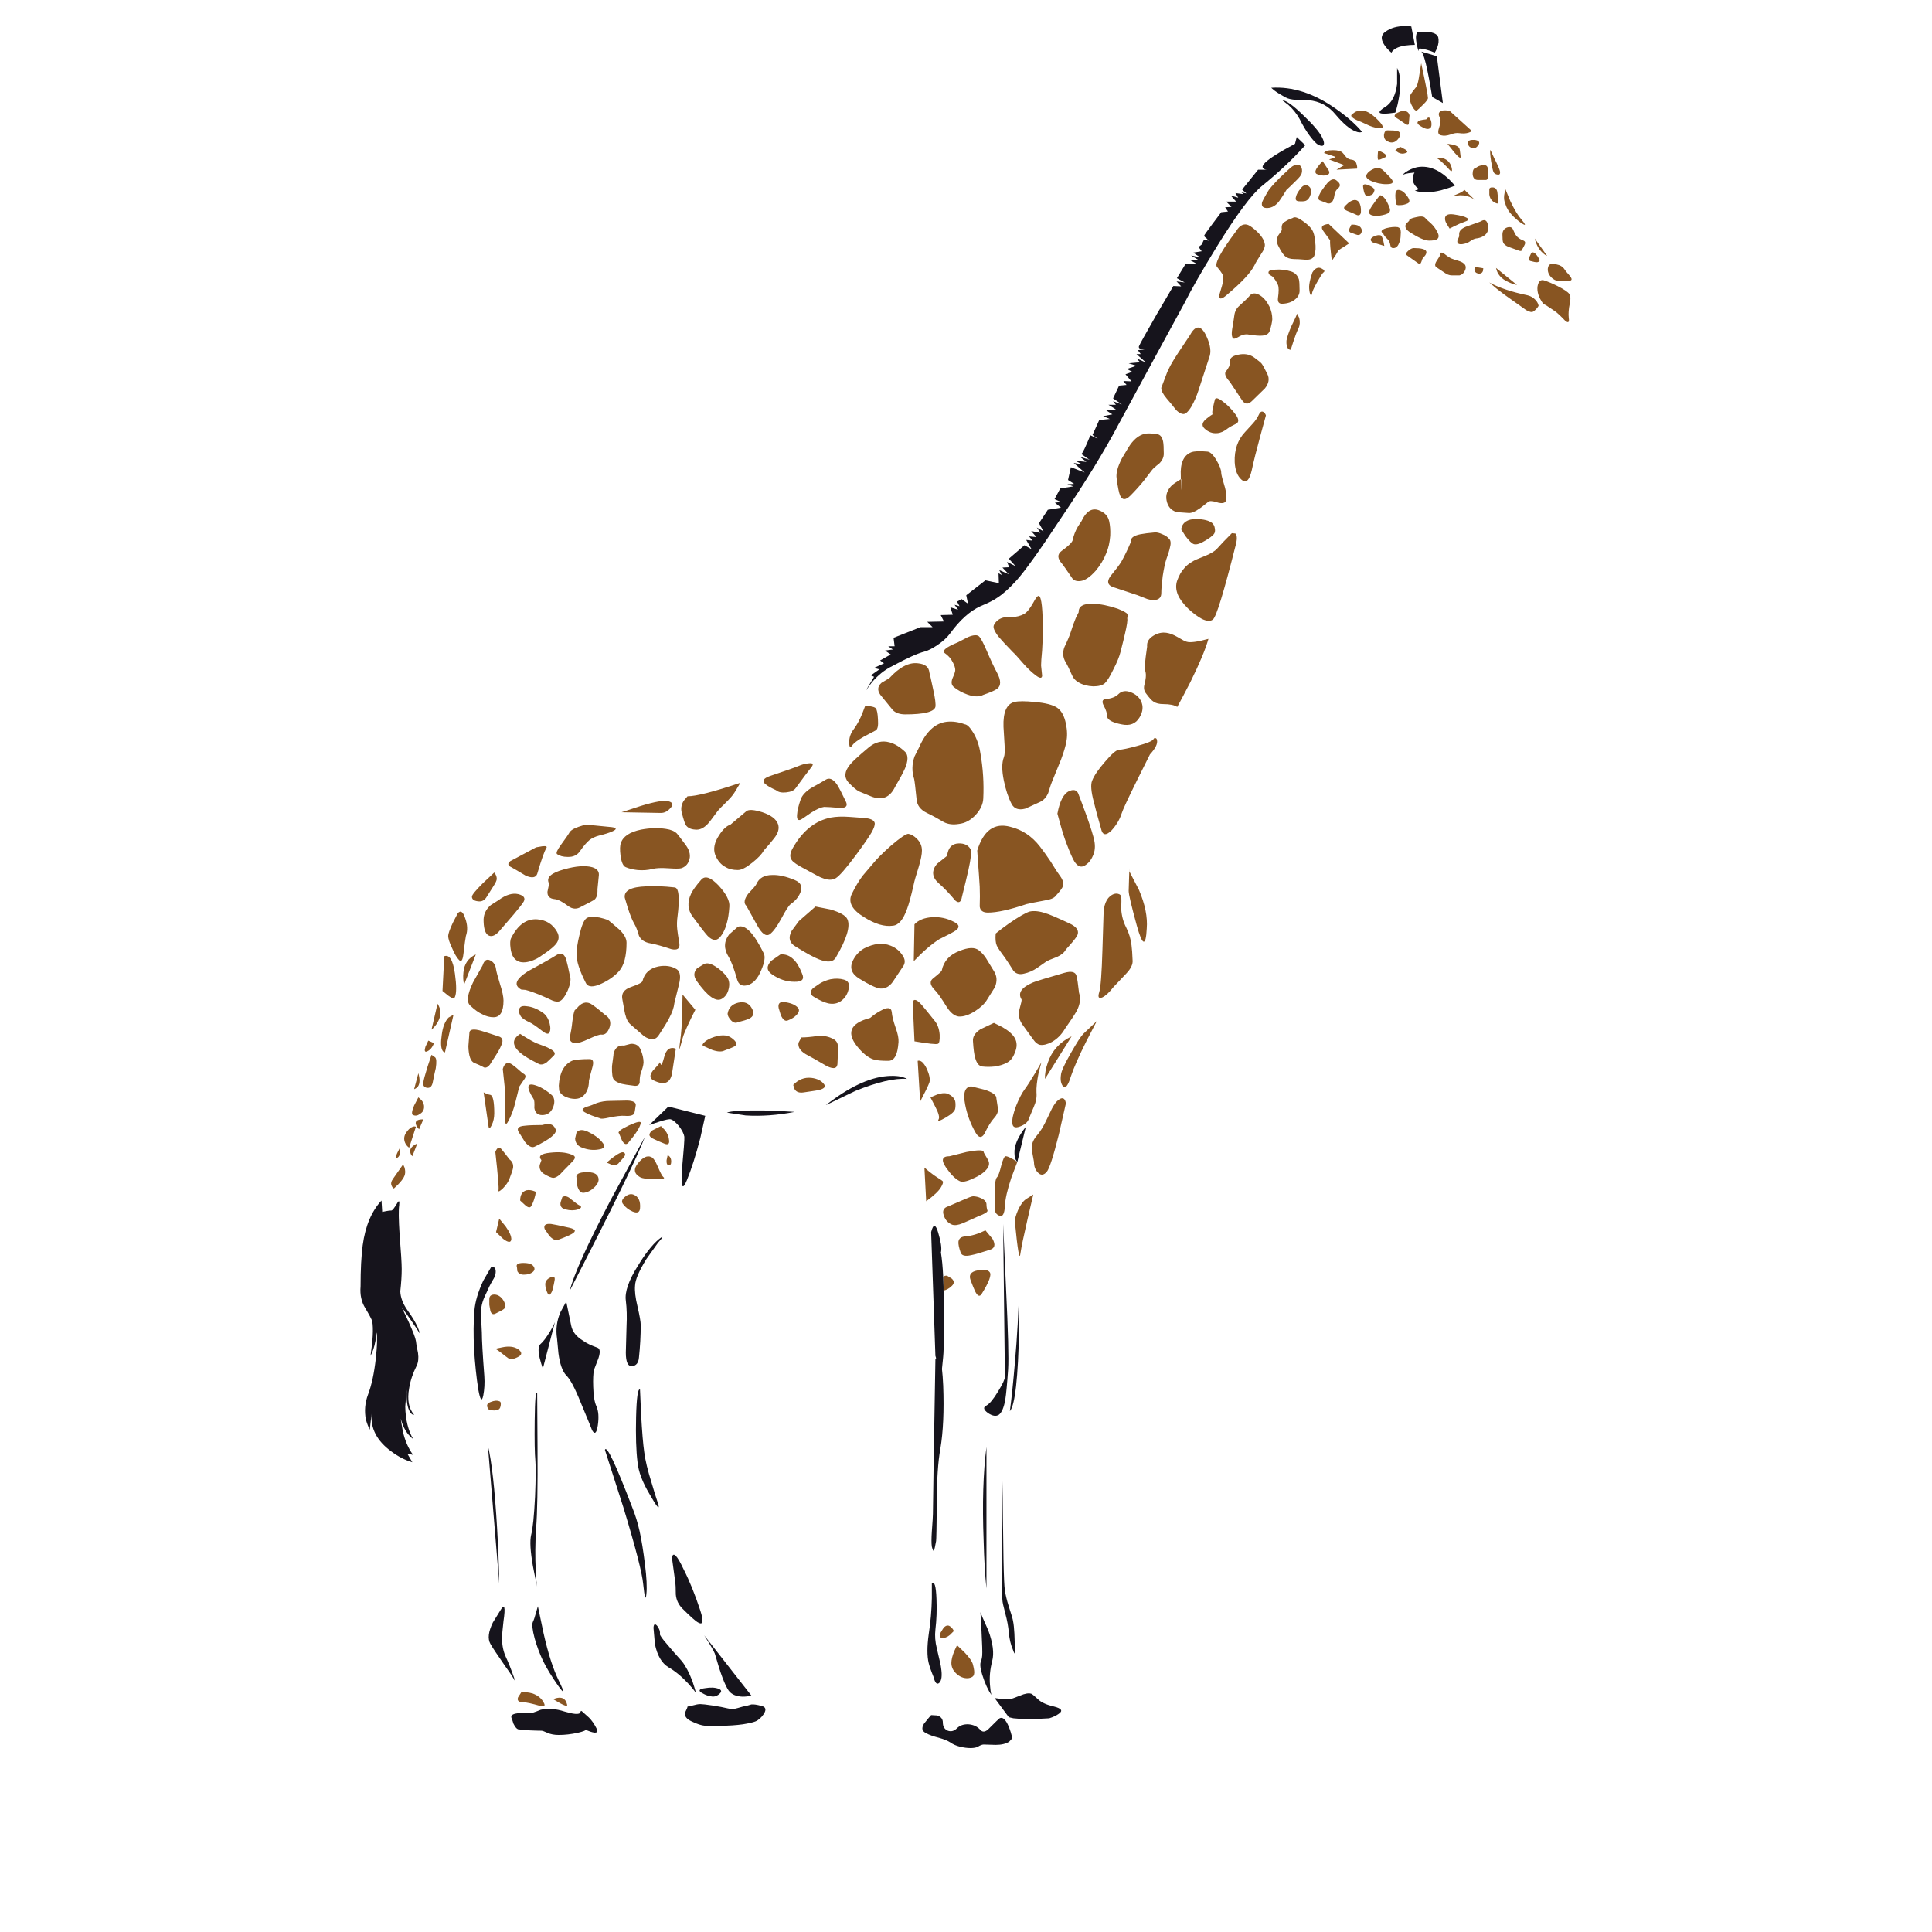 <?xml version="1.0" encoding="utf-8"?>
<!-- Generator: Adobe Illustrator 16.0.0, SVG Export Plug-In . SVG Version: 6.00 Build 0)  -->
<!DOCTYPE svg PUBLIC "-//W3C//DTD SVG 1.1//EN" "http://www.w3.org/Graphics/SVG/1.1/DTD/svg11.dtd">
<svg version="1.1" id="Layer_1" xmlns="http://www.w3.org/2000/svg" xmlns:xlink="http://www.w3.org/1999/xlink" x="0px" y="0px"
	 width="300px" height="300px" viewBox="0 0 300 300" enable-background="new 0 0 300 300" xml:space="preserve">
<g>
	<path fill-rule="evenodd" clip-rule="evenodd" fill="#885522" d="M230.707,27.945c-0.402,0-0.805,0-1.209,0
		c-0.516,0-0.791-0.312-0.828-0.936c0-0.588,0.168-0.9,0.498-0.937l0.33-0.22c0.328-0.146,0.641-0.22,0.936-0.22
		c0.365,0,0.568,0.201,0.605,0.606v1.156C231.039,27.762,230.93,27.945,230.707,27.945z M226.578,22.989
		c0.072,0.074,0.148,0.496,0.221,1.267c0.072,0.441-0.24,0.256-0.936-0.55l-1.102-1.377
		C225.789,22.438,226.396,22.659,226.578,22.989z M229.607,21.943c0.146,0.184,0.109,0.403-0.109,0.661
		c-0.186,0.256-0.385,0.385-0.607,0.385c-0.551,0-0.863-0.22-0.936-0.66c-0.072-0.367,0.131-0.569,0.605-0.606
		C229.037,21.686,229.387,21.76,229.607,21.943z M228.561,20.347c-0.475,0.331-1.117,0.44-1.928,0.331
		c-0.404-0.074-0.879,0-1.432,0.22c-0.551,0.184-1.027,0.22-1.432,0.11c-0.439-0.074-0.549-0.441-0.33-1.102
		c0.258-0.807,0.313-1.34,0.168-1.597c-0.369-0.624-0.223-1.009,0.439-1.156c0.293-0.036,0.643-0.019,1.045,0.055L228.561,20.347z
		 M231.533,25.027c-0.145-0.991-0.182-1.578-0.109-1.762l0.607,1.321c0.475,0.918,0.77,1.579,0.879,1.983
		c0.076,0.403-0.035,0.587-0.33,0.551c-0.33-0.038-0.549-0.166-0.658-0.386C231.811,26.514,231.682,25.945,231.533,25.027z
		 M233.627,29.982l0.111-0.661l0.77,1.873c0.625,1.322,1.211,2.295,1.764,2.919c0.584,0.697,0.678,0.936,0.275,0.716
		c-0.367-0.184-0.865-0.57-1.49-1.157c-0.512-0.514-0.844-0.936-0.988-1.266c-0.111-0.147-0.256-0.515-0.441-1.102
		C233.518,30.9,233.518,30.46,233.627,29.982z M231.863,29.101c0.404,0.074,0.625,0.368,0.662,0.881
		c0.037,0.405,0.09,0.863,0.166,1.377c0,0.294-0.221,0.313-0.66,0.056c-0.439-0.257-0.699-0.661-0.771-1.212v-0.771
		C231.26,29.175,231.461,29.065,231.863,29.101z M227.352,29.432L229,31.029c-0.18-0.147-0.439-0.294-0.77-0.441
		c-0.66-0.256-1.34-0.33-2.037-0.22l-0.496,0.055c0-0.037,0.148-0.11,0.441-0.22C226.945,29.872,227.352,29.616,227.352,29.432z
		 M227.404,34.444c-0.441,0.146-0.955,0.366-1.541,0.66l-0.771,0.386l-0.441-0.716c-0.182-0.293-0.273-0.569-0.273-0.826
		c0-0.551,0.439-0.772,1.32-0.661c1.029,0.146,1.727,0.33,2.094,0.55C228.121,34.058,227.992,34.259,227.404,34.444z
		 M237.648,39.564c0.145-0.44,0.402-0.496,0.77-0.165c0.293,0.293,0.494,0.606,0.607,0.936c0.109,0.184,0,0.312-0.332,0.385
		c-0.258,0-0.57-0.054-0.936-0.165c-0.295-0.036-0.404-0.22-0.33-0.55L237.648,39.564z M235.445,36.59
		c0.219,0.293,0.549,0.532,0.988,0.716c0.369,0.11,0.48,0.331,0.33,0.661c-0.07,0.184-0.217,0.458-0.439,0.826
		c-0.035,0.22-0.256,0.239-0.66,0.055c-0.588-0.22-1.047-0.385-1.377-0.496c-0.475-0.183-0.77-0.421-0.879-0.715
		c-0.076-0.147-0.111-0.551-0.111-1.212c0-0.551,0.238-0.918,0.715-1.102c0.479-0.146,0.791-0.036,0.936,0.331
		C235.133,36.095,235.297,36.407,235.445,36.59z M226.469,40.5c0.514,0.147,0.861,0.368,1.047,0.661
		c0.146,0.293,0.107,0.625-0.111,0.992c-0.182,0.33-0.441,0.531-0.771,0.605c-0.074,0-0.477,0-1.211,0
		c-0.367,0-0.752-0.146-1.154-0.44c-0.699-0.478-1.084-0.734-1.158-0.772c-0.33-0.183-0.348-0.514-0.055-0.991
		c0.402-0.587,0.588-0.917,0.553-0.991c-0.039-0.257,0.053-0.367,0.273-0.331c0.184,0.037,0.404,0.166,0.66,0.386
		c0.293,0.22,0.551,0.386,0.773,0.496C225.568,40.225,225.957,40.354,226.469,40.5z M229.994,34.333
		c0.439-0.256,0.752-0.184,0.936,0.22c0.146,0.294,0.182,0.679,0.109,1.157c-0.037,0.367-0.258,0.68-0.662,0.936
		c-0.365,0.22-0.77,0.349-1.209,0.385c-0.221,0.037-0.498,0.166-0.828,0.386c-0.33,0.257-0.752,0.422-1.266,0.496
		c-0.586,0.073-0.846-0.11-0.771-0.551l0.275-0.661v-0.385c0-0.515,0.443-0.918,1.322-1.212
		C229.295,34.626,229.994,34.37,229.994,34.333z M241.666,41.051c0.588,0.11,1.01,0.367,1.268,0.771
		c0.107,0.184,0.35,0.477,0.715,0.881c0.258,0.293,0.387,0.513,0.387,0.661c0,0.146-0.168,0.239-0.496,0.275
		c-0.809,0.038-1.322,0.038-1.543,0c-0.402-0.036-0.789-0.237-1.154-0.605c-0.369-0.404-0.535-0.844-0.498-1.322
		c0.039-0.404,0.203-0.642,0.498-0.716L241.666,41.051z M238.309,37.03l1.926,2.699c-0.219-0.074-0.459-0.239-0.717-0.496
		C238.969,38.757,238.563,38.022,238.309,37.03z M229.553,42.482c-0.367-0.074-0.57-0.276-0.605-0.606L229,41.436l1.324,0.221
		l-0.057,0.44C230.156,42.39,229.92,42.519,229.553,42.482z M238.912,47.493c-0.219,0.367-0.494,0.661-0.824,0.882
		c-0.221,0.146-0.59,0.073-1.102-0.221c-0.771-0.551-1.467-1.046-2.092-1.487c-0.809-0.551-1.654-1.175-2.533-1.872l-1.102-0.936
		c1.469,0.807,3.432,1.468,5.891,1.981c0.625,0.146,1.121,0.478,1.488,0.992C238.785,47.053,238.875,47.273,238.912,47.493z
		 M243.705,45.676c0.18,0.294,0.201,0.771,0.053,1.432c-0.182,0.881-0.236,1.633-0.164,2.258c0.111,0.697-0.072,0.843-0.553,0.439
		c-0.695-0.733-1.227-1.229-1.596-1.487c-0.477-0.33-0.916-0.624-1.32-0.881l-0.498-0.275c-0.693-0.954-0.988-1.854-0.879-2.698
		c0.145-0.771,0.477-1.083,0.99-0.936c0.588,0.184,1.285,0.477,2.094,0.881C242.861,44.924,243.482,45.346,243.705,45.676z
		 M234.123,43.748c-1.027-0.476-1.635-1.192-1.82-2.146l3.252,2.643C235.115,44.17,234.637,44.005,234.123,43.748z M220.301,12.197
		l0.385-2.368c0.701,3.231,1.047,5.029,1.047,5.396c0,0.184-0.236,0.515-0.717,0.991c-0.514,0.515-0.824,0.808-0.934,0.882
		c-0.223,0.22-0.516-0.038-0.883-0.771c-0.367-0.772-0.385-1.377-0.055-1.818c0.223-0.33,0.459-0.642,0.715-0.936
		C220.045,13.316,220.191,12.857,220.301,12.197z M221.459,18.53c0.256-0.331,0.457-0.367,0.604-0.111
		c0.148,0.257,0.221,0.551,0.221,0.882c0,0.366-0.109,0.587-0.33,0.66c-0.293,0.147-0.752,0.019-1.377-0.385
		c-0.588-0.367-0.625-0.661-0.109-0.881C220.762,18.621,221.092,18.566,221.459,18.53z M177.736,67.371
		c0.404-0.11,1.064-0.091,1.984,0.055c0.439,0.074,0.734,0.441,0.879,1.102c0.076,0.367,0.111,1.01,0.111,1.927
		c0,0.551-0.238,1.064-0.719,1.542c-0.584,0.441-0.971,0.79-1.154,1.047c-0.807,1.065-1.229,1.616-1.266,1.652
		c-0.662,0.807-1.34,1.56-2.037,2.258c-0.734,0.734-1.268,0.734-1.6,0c-0.18-0.405-0.365-1.303-0.549-2.699
		c-0.111-0.771,0.166-1.798,0.826-3.083l0.99-1.652C175.938,68.308,176.781,67.591,177.736,67.371z M181.15,61.865
		c-0.586-0.697-0.863-1.248-0.826-1.652c0.258-0.661,0.514-1.339,0.773-2.038c0.291-0.844,0.914-1.982,1.869-3.414
		c1.139-1.689,1.727-2.57,1.764-2.644c0.844-1.578,1.652-1.669,2.424-0.275c0.695,1.358,0.936,2.478,0.715,3.358
		c-0.258,0.808-0.844,2.606-1.762,5.397c-0.295,0.917-0.662,1.762-1.102,2.532c-0.514,0.844-0.955,1.229-1.322,1.156
		c-0.33-0.037-0.68-0.239-1.047-0.606C182.125,63.021,181.629,62.416,181.15,61.865z M216.998,20.347
		c0.402,0.146,0.531,0.403,0.385,0.771c-0.186,0.403-0.439,0.697-0.77,0.881c-0.369,0.184-0.754,0.165-1.156-0.055
		c-0.406-0.184-0.588-0.532-0.551-1.046c0.07-0.441,0.256-0.661,0.551-0.661C216.191,20.237,216.705,20.273,216.998,20.347z
		 M218.869,17.924c0,0.073-0.037,0.495-0.109,1.267c-0.035,0.256-0.238,0.256-0.607,0c-0.842-0.587-1.283-0.882-1.318-0.882
		c-0.406-0.22-0.369-0.477,0.109-0.771c0.219-0.11,0.475-0.22,0.77-0.33C218.375,17.17,218.76,17.409,218.869,17.924z
		 M218.262,23.76c-0.363,0.147-0.732,0.128-1.1-0.054l-0.496-0.331l0.277-0.276c0.182-0.146,0.367-0.239,0.549-0.275l0.717,0.386
		C218.613,23.466,218.633,23.65,218.262,23.76z M214.959,24.476c-0.514,0.257-0.824,0.367-0.936,0.331
		c-0.111-0.038-0.129-0.441-0.055-1.212c0.035-0.22,0.33-0.165,0.881,0.165C215.363,24.091,215.4,24.33,214.959,24.476z
		 M216.061,27.781c0.33,0.439,0.258,0.697-0.219,0.771c-0.732,0.11-1.561,0.018-2.479-0.276c-1.064-0.367-1.43-0.789-1.102-1.266
		c0.184-0.295,0.516-0.551,0.99-0.771c0.59-0.257,1.102-0.184,1.545,0.22C215.604,27.266,216.023,27.707,216.061,27.781z
		 M224.1,24.586c0.699,0.221,1.139,0.716,1.322,1.487c0.146,0.661-0.055,0.661-0.605,0c-0.879-0.917-1.449-1.413-1.707-1.487H224.1z
		 M211.766,17.208c0.59,0.074,1.305,0.532,2.146,1.375c0.885,0.882,1.029,1.322,0.441,1.322c-0.512,0-1.084-0.129-1.705-0.385
		c-0.662-0.293-1.104-0.496-1.322-0.606c-0.516-0.184-0.9-0.367-1.158-0.551c-0.402-0.256-0.457-0.477-0.164-0.661l0.441-0.33
		C210.848,17.189,211.291,17.134,211.766,17.208z M208.463,23.706c0.146,0.146,0.33,0.366,0.549,0.66
		c0.223,0.257,0.533,0.403,0.938,0.441c0.404,0.072,0.643,0.33,0.717,0.771c0.072,0.22,0.092,0.422,0.055,0.606l-3.195,0.165
		l1.213-0.716l-2.367-0.881c0.807-0.22,1.102-0.367,0.881-0.441l-1.654-0.551c0.111-0.294,0.57-0.44,1.377-0.44
		C207.709,23.32,208.207,23.449,208.463,23.706z M205.379,25.027l0.938,1.432c0.219,0.404,0.072,0.661-0.441,0.771
		c-0.479,0.074-0.953,0-1.434-0.22c-0.293-0.184-0.238-0.551,0.168-1.102C204.828,25.614,205.086,25.32,205.379,25.027z
		 M214.684,30.478c0.258,0.184,0.496,0.496,0.717,0.937c0.293,0.587,0.441,0.972,0.441,1.156c0.037,0.33-0.201,0.568-0.715,0.716
		c-0.59,0.184-1.158,0.256-1.707,0.22c-0.59-0.074-0.865-0.275-0.828-0.606c0.039-0.294,0.295-0.752,0.771-1.377
		c0.219-0.33,0.496-0.697,0.826-1.101C214.264,30.276,214.428,30.294,214.684,30.478z M203.727,35.654
		c0.258,0.404,0.422,1.028,0.494,1.872c0.111,0.845,0.076,1.542-0.109,2.093c-0.145,0.478-0.566,0.716-1.266,0.716
		c-0.881-0.074-1.523-0.11-1.928-0.11c-0.584,0-1.064-0.166-1.43-0.496c-0.295-0.294-0.625-0.807-0.992-1.542
		c-0.293-0.55-0.293-1.101,0-1.652c0.367-0.477,0.551-0.771,0.551-0.881c-0.111-0.625,0.072-1.046,0.551-1.267
		c0.256-0.184,0.643-0.366,1.156-0.551c0.256-0.22,0.754-0.072,1.486,0.441C202.902,34.719,203.396,35.177,203.727,35.654z
		 M207.252,30.093c-0.074,0.514-0.166,0.862-0.277,1.046c-0.182,0.367-0.457,0.514-0.826,0.441
		c-0.475-0.185-0.861-0.331-1.154-0.441c-0.588-0.184-0.221-1.083,1.102-2.699c0.584-0.66,1.1-0.771,1.539-0.33
		c0.516,0.404,0.553,0.79,0.113,1.157C207.49,29.487,207.324,29.762,207.252,30.093z M210.721,33.397
		c-0.553-0.258-1.027-0.459-1.432-0.606c-0.477-0.184-0.66-0.404-0.551-0.661c0.074-0.11,0.293-0.33,0.66-0.661
		c0.697-0.513,1.23-0.55,1.598-0.11c0.258,0.367,0.367,0.882,0.33,1.542C211.291,33.342,211.088,33.507,210.721,33.397z
		 M212.535,28.771c0.627,0.256,0.92,0.532,0.885,0.826c-0.074,0.257-0.168,0.441-0.277,0.551c-0.072,0.073-0.273,0.165-0.607,0.275
		c-0.439,0.22-0.732-0.256-0.879-1.432C211.621,28.588,211.912,28.514,212.535,28.771z M206.535,37.306l-1.047-1.432
		c-0.475-0.625-0.201-0.991,0.828-1.101l3.193,3.029c-0.258,0.146-0.516,0.311-0.771,0.496c-0.588,0.33-0.918,0.568-0.99,0.714
		c-0.113,0.257-0.424,0.752-0.938,1.487C206.59,38.774,206.5,37.71,206.535,37.306z M221.293,33.836
		c0.146,0.185,0.422,0.441,0.826,0.772c0.441,0.404,0.789,0.862,1.047,1.376c0.328,0.587,0.291,0.992-0.111,1.212
		c-0.221,0.11-0.607,0.165-1.156,0.165c-0.662,0-1.689-0.459-3.084-1.377c-0.553-0.404-0.715-0.807-0.494-1.211l0.494-0.496
		c-0.037-0.22,0.311-0.404,1.045-0.551C220.594,33.543,221.074,33.581,221.293,33.836z M209.84,34.883
		c0.734-0.036,1.23,0.129,1.486,0.495c0.184,0.295,0.184,0.588,0,0.882c-0.111,0.184-0.295,0.257-0.551,0.22
		c-0.037,0-0.35-0.11-0.936-0.33c-0.33-0.074-0.424-0.313-0.275-0.716L209.84,34.883z M213.143,37.637
		c-0.439-0.293-0.404-0.587,0.109-0.882c0.443-0.22,0.811-0.294,1.102-0.22c0.223,0.037,0.426,0.587,0.605,1.652L213.143,37.637z
		 M217.107,29.487c0.479,0,0.936,0.313,1.377,0.936c0.443,0.587,0.479,0.972,0.107,1.157c-0.4,0.183-0.805,0.275-1.209,0.275
		c-0.404,0.036-0.605-0.055-0.605-0.275c-0.072-0.479-0.111-0.882-0.111-1.212C216.666,29.781,216.816,29.487,217.107,29.487z
		 M192.494,47.438c0.807-0.733,1.285-1.193,1.432-1.376c0.402-0.586,0.973-0.66,1.707-0.22c0.588,0.368,1.084,0.955,1.486,1.762
		c0.293,0.625,0.441,1.286,0.441,1.983c-0.039,0.477-0.166,1.064-0.387,1.762c-0.146,0.477-0.549,0.734-1.211,0.771
		c-0.439,0.037-1.119-0.018-2.037-0.165c-0.514-0.11-1.064,0.019-1.65,0.386c-0.48,0.294-0.773,0.33-0.883,0.11
		c-0.146-0.294-0.164-0.752-0.055-1.377c0.146-0.845,0.258-1.542,0.33-2.093C191.742,48.356,192.018,47.842,192.494,47.438z
		 M203.508,45.786c-0.111-0.184-0.184-0.514-0.221-0.991c-0.037-0.367,0.037-0.899,0.221-1.597l0.273-0.881
		c0.404-0.661,0.863-0.882,1.377-0.661c0.516,0.256,0.625,0.476,0.33,0.661c-0.145,0.11-0.475,0.624-0.99,1.542
		c-0.514,0.917-0.771,1.504-0.771,1.762C203.654,45.878,203.58,45.933,203.508,45.786z M200.479,42.152
		c0.588,0.183,0.99,0.587,1.211,1.211c0.074,0.293,0.111,0.881,0.111,1.762c0,0.551-0.24,1.01-0.715,1.377
		c-0.48,0.403-1.123,0.625-1.928,0.661c-0.551,0.037-0.791-0.257-0.717-0.881c0.145-0.992,0.145-1.67,0-2.038
		c-0.295-0.625-0.59-1.064-0.881-1.322l-0.441-0.275c-0.367-0.478-0.072-0.735,0.883-0.771
		C198.844,41.803,199.672,41.895,200.479,42.152z M201.965,29.268c0.367-0.515,0.77-0.644,1.213-0.386
		c0.402,0.293,0.512,0.734,0.33,1.322c-0.148,0.514-0.404,0.845-0.773,0.991c-0.219,0.074-0.584,0.093-1.1,0.055
		c-0.404-0.036-0.531-0.275-0.387-0.716C201.322,30.167,201.561,29.744,201.965,29.268z M190.127,38.463
		c0.551-0.844,1.176-1.725,1.871-2.644c0.479-0.771,1.029-1.083,1.652-0.936c0.293,0.073,0.715,0.349,1.268,0.826
		c0.916,0.808,1.412,1.561,1.486,2.258c0.035,0.367-0.146,0.844-0.551,1.432c-0.588,0.917-0.936,1.505-1.045,1.762
		c-0.553,1.138-1.984,2.68-4.299,4.625c-0.879,0.771-1.264,0.752-1.156-0.055c0.332-1.064,0.516-1.744,0.553-2.038
		c0.109-0.404,0.072-0.789-0.111-1.156c-0.146-0.257-0.422-0.625-0.824-1.102C188.676,41.142,189.061,40.151,190.127,38.463z
		 M198.771,27.561c0.99-0.955,1.615-1.524,1.871-1.708c0.588-0.366,1.027-0.386,1.322-0.055c0.221,0.293,0.275,0.661,0.166,1.102
		c-0.074,0.293-0.387,0.697-0.936,1.21c-0.662,0.661-1.139,1.12-1.434,1.377c-0.439,0.734-0.805,1.303-1.1,1.707
		c-0.516,0.697-1.119,1.064-1.816,1.102c-0.701,0.036-0.992-0.24-0.883-0.827c0.072-0.256,0.35-0.788,0.824-1.597
		C197.01,29.432,197.672,28.662,198.771,27.561z M218.43,39.619c-0.186-0.147-0.109-0.367,0.221-0.661
		c0.33-0.294,0.623-0.44,0.879-0.44c1.139,0,1.781,0.165,1.93,0.495c0.072,0.184,0.018,0.405-0.166,0.661
		c-0.26,0.293-0.404,0.477-0.439,0.551c-0.074,0.256-0.15,0.459-0.221,0.606c-0.111,0.183-0.275,0.183-0.496,0L218.43,39.619z
		 M217.492,35.764c0.037,0.146,0.037,0.404,0,0.771c0,0.404-0.074,0.79-0.219,1.156c-0.186,0.515-0.457,0.79-0.828,0.827
		c-0.33,0.036-0.512-0.111-0.549-0.441c-0.074-0.44-0.221-0.752-0.439-0.936c-0.295-0.293-0.498-0.532-0.607-0.716l-0.053-0.165
		c-0.48-0.293-0.332-0.569,0.439-0.826c0.734-0.185,1.34-0.239,1.816-0.165C217.348,35.378,217.492,35.544,217.492,35.764z
		 M201.416,48.705l0.328,0.661c0.146,0.587,0.111,1.119-0.109,1.597c-0.258,0.514-0.531,1.229-0.826,2.147
		c-0.146,0.478-0.275,0.881-0.385,1.211c-0.148,0-0.275-0.055-0.385-0.165c-0.221-0.257-0.313-0.678-0.277-1.266
		c0.109-0.588,0.369-1.341,0.771-2.259C201.01,49.677,201.305,49.036,201.416,48.705z M189.906,62.361
		c0.734,0.55,1.396,1.229,1.98,2.037c0.48,0.661,0.516,1.119,0.111,1.377c-0.623,0.293-1.082,0.551-1.377,0.771
		c-0.551,0.441-1.082,0.68-1.598,0.716c-0.732,0.074-1.395-0.165-1.979-0.716c-0.516-0.477-0.389-1.009,0.383-1.597
		c0.369-0.293,0.68-0.514,0.936-0.661c-0.145,0.073-0.164-0.184-0.055-0.771c0.148-0.697,0.258-1.175,0.332-1.432
		C188.713,61.681,189.133,61.773,189.906,62.361z M190.4,57.625c0.404-0.515,0.59-0.918,0.553-1.212
		c-0.113-0.697,0.311-1.138,1.264-1.322c0.955-0.22,1.781-0.091,2.479,0.386c0.662,0.478,1.068,0.807,1.213,0.991
		c0.146,0.184,0.439,0.716,0.879,1.597c0.369,0.734,0.24,1.487-0.383,2.257c-0.918,0.881-1.596,1.542-2.039,1.983
		c-0.586,0.55-1.102,0.476-1.541-0.221c-1.139-1.724-1.762-2.661-1.871-2.807C190.256,58.506,190.07,57.955,190.4,57.625z
		 M195.469,64.397c0.219-0.476,0.475-0.605,0.77-0.385c0.146,0.11,0.258,0.275,0.33,0.496l-0.826,3.029
		c-0.623,2.275-1.084,4.11-1.377,5.506c-0.367,1.578-0.898,2.056-1.596,1.431c-0.623-0.55-0.975-1.45-1.045-2.698
		c-0.074-1.909,0.457-3.468,1.598-4.68c0.291-0.331,0.693-0.771,1.209-1.322C194.936,65.334,195.248,64.875,195.469,64.397z
		 M183.408,82.183c0.184-1.063,0.973-1.595,2.369-1.595c1.137,0.036,1.945,0.238,2.422,0.604c0.258,0.221,0.402,0.515,0.441,0.882
		c0.072,0.366,0.018,0.66-0.166,0.881c-0.256,0.294-0.697,0.624-1.32,0.991c-0.771,0.477-1.359,0.661-1.764,0.551
		c-0.33-0.111-0.77-0.533-1.32-1.267L183.408,82.183z M187.484,70.125c0.439,0.036,0.914,0.495,1.43,1.377
		c0.479,0.807,0.717,1.449,0.717,1.927c0,0.257,0.203,1.046,0.607,2.368c0.293,1.248,0.271,1.982-0.059,2.203
		c-0.291,0.184-0.752,0.165-1.375-0.055c-0.625-0.184-1.027-0.184-1.211,0c-0.771,0.625-1.23,0.973-1.377,1.046
		c-0.66,0.479-1.211,0.698-1.65,0.661c-1.213-0.074-1.855-0.129-1.93-0.165c-0.805-0.257-1.303-0.844-1.486-1.762
		c-0.184-0.881,0.109-1.689,0.881-2.424c0.111-0.109,0.553-0.404,1.322-0.88c0.186,2.643,0.203,2.624,0.055-0.055
		c0,0.036-0.02,0.055-0.055,0.055c0-0.147,0-0.312,0-0.496c-0.109-1.982,0.422-3.212,1.598-3.689
		C185.428,70.051,186.271,70.015,187.484,70.125z M191.834,84.827c-1.799,7.122-2.955,10.902-3.471,11.343
		c-0.365,0.33-0.936,0.313-1.707-0.055c-0.695-0.367-1.432-0.918-2.203-1.651c-0.77-0.771-1.285-1.469-1.539-2.093
		c-0.33-0.771-0.369-1.524-0.109-2.258c0.291-0.771,0.621-1.358,0.988-1.762c0.33-0.441,0.791-0.826,1.377-1.157
		c0.186-0.146,0.846-0.44,1.984-0.881c0.879-0.368,1.486-0.735,1.816-1.102c0.586-0.66,1.357-1.468,2.313-2.421l0.551,0.054
		C192.127,83.137,192.127,83.798,191.834,84.827z M170.58,79.21c0.916,0.33,1.467,0.898,1.648,1.707
		c0.15,0.661,0.203,1.413,0.168,2.258c-0.074,1.028-0.277,1.928-0.607,2.698c-0.365,0.954-0.918,1.873-1.648,2.753
		c-0.885,0.991-1.672,1.523-2.369,1.597c-0.625,0.074-1.066-0.091-1.322-0.496c-0.846-1.248-1.359-1.981-1.541-2.201
		c-0.736-0.809-0.756-1.468-0.057-1.983c1.027-0.735,1.598-1.286,1.707-1.652c0.146-0.734,0.422-1.451,0.828-2.147l0.549-0.826
		C168.633,79.412,169.516,78.843,170.58,79.21z M182.857,98.922c0.734,0.441,1.193,0.68,1.377,0.716
		c0.551,0.185,1.688,0.038,3.412-0.439c-0.439,1.578-1.375,3.818-2.807,6.718c-0.734,1.431-1.414,2.716-2.035,3.854
		c-0.441-0.293-1.158-0.441-2.15-0.441c-0.662,0-1.174-0.128-1.541-0.385c-0.258-0.147-0.643-0.57-1.156-1.267
		c-0.33-0.403-0.402-0.899-0.221-1.487c0.186-0.771,0.24-1.339,0.168-1.707c-0.15-0.514-0.15-1.341,0-2.479l0.219-1.595
		c-0.074-0.699,0.256-1.267,0.99-1.708c0.66-0.404,1.342-0.551,2.037-0.44C181.664,98.336,182.234,98.556,182.857,98.922z
		 M181.59,83.726c0.223,0.256,0.242,0.716,0.057,1.377c-0.074,0.366-0.258,0.955-0.549,1.762c-0.186,0.55-0.369,1.413-0.553,2.587
		c-0.146,1.175-0.221,2.056-0.221,2.643c0,0.588-0.273,0.937-0.824,1.047c-0.514,0.11-1.139,0-1.873-0.33
		c-0.588-0.257-1.303-0.515-2.146-0.772c-1.064-0.366-1.947-0.66-2.645-0.88c-0.844-0.295-0.99-0.846-0.439-1.653
		c0.844-1.028,1.412-1.78,1.707-2.258c0.514-0.917,1.027-1.981,1.541-3.193c-0.109-0.514,0.367-0.881,1.432-1.101
		c0.586-0.111,1.32-0.202,2.201-0.276c0.332-0.036,0.736,0.055,1.213,0.276C180.967,83.137,181.334,83.395,181.59,83.726z
		 M160.447,93.581c0.402-0.77,0.697-1.119,0.881-1.045c0.402,0.184,0.605,2.056,0.605,5.616c0,0.588-0.037,1.524-0.111,2.809
		c-0.109,1.138-0.164,1.928-0.164,2.368c0.035,0.367,0.094,0.899,0.164,1.598c-0.035,0.44-0.365,0.421-0.99-0.056
		c-0.588-0.44-1.191-1.009-1.816-1.707c-0.92-1.064-1.506-1.707-1.762-1.927c-1.066-1.102-1.779-1.873-2.148-2.314
		c-0.695-0.879-0.955-1.504-0.771-1.872c0.33-0.661,0.9-1.064,1.707-1.211h0.992c0.77-0.037,1.432-0.202,1.982-0.496
		C159.455,95.087,159.934,94.5,160.447,93.581z M142.717,116.048c1.064-2.423,2.477-3.745,4.238-3.964
		c0.917-0.11,1.872,0.018,2.864,0.385c0.367,0.037,0.807,0.477,1.321,1.322c0.551,0.918,0.918,1.981,1.1,3.193
		c0.406,2.313,0.553,4.644,0.443,6.993c-0.037,0.881-0.424,1.726-1.158,2.533c-0.771,0.844-1.651,1.322-2.641,1.432
		c-0.882,0.147-1.653,0.055-2.313-0.275c-0.919-0.551-1.799-1.028-2.644-1.432c-0.99-0.478-1.522-1.175-1.597-2.093
		c-0.185-1.835-0.313-2.9-0.385-3.194c-0.367-1.101-0.35-2.257,0.055-3.468L142.717,116.048z M140.513,119.352
		c-0.294,0.661-0.807,1.616-1.541,2.864c-0.808,1.652-2.057,2.129-3.746,1.432c-0.915-0.367-1.54-0.625-1.869-0.771
		c-0.405-0.221-0.955-0.697-1.654-1.432c-0.66-0.771-0.567-1.67,0.277-2.699c0.33-0.44,1.285-1.322,2.861-2.643
		c1.027-0.881,2.131-1.157,3.306-0.826c0.805,0.22,1.614,0.716,2.422,1.487C141.046,117.278,141.029,118.141,140.513,119.352z
		 M136.88,106.026l1.21-0.716c1.579-1.725,3.065-2.496,4.46-2.313c1.102,0.11,1.689,0.587,1.764,1.432
		c0.035,0.074,0.238,0.972,0.605,2.698c0.292,1.322,0.402,2.203,0.329,2.644c-0.22,0.77-1.779,1.156-4.68,1.156
		c-0.845,0-1.487-0.22-1.929-0.661c-0.585-0.734-1.155-1.432-1.707-2.093C136.199,107.366,136.181,106.65,136.88,106.026z
		 M150.314,98.922c0.881-0.366,1.469-0.385,1.764-0.054c0.256,0.293,0.623,0.991,1.1,2.092c0.66,1.542,1.213,2.717,1.654,3.524
		c0.623,1.174,0.623,2,0,2.478c-0.369,0.257-1.084,0.57-2.148,0.936c-0.625,0.331-1.449,0.312-2.479-0.055
		c-0.808-0.293-1.505-0.679-2.092-1.157c-0.367-0.294-0.442-0.733-0.223-1.321c0.295-0.661,0.442-1.101,0.442-1.322
		c0-0.33-0.13-0.733-0.385-1.212c-0.295-0.587-0.717-1.063-1.267-1.431c-0.44-0.367,0.237-0.918,2.036-1.652
		C148.865,99.676,149.397,99.4,150.314,98.922z M167.055,95.949l0.441-0.881c-0.037-0.917,0.695-1.358,2.201-1.321
		c1.174,0.037,2.459,0.294,3.855,0.771c0.916,0.368,1.412,0.643,1.486,0.826c0.074,0.11,0.074,0.33,0,0.661
		c0.074,0.294-0.039,1.064-0.332,2.313c-0.146,0.66-0.385,1.633-0.715,2.918c-0.184,0.733-0.549,1.633-1.102,2.698
		c-0.512,1.064-0.953,1.78-1.322,2.147c-0.363,0.33-0.971,0.496-1.816,0.496c-0.879-0.038-1.633-0.239-2.256-0.606
		c-0.516-0.293-0.865-0.68-1.047-1.157c-0.439-0.991-0.752-1.633-0.938-1.927c-0.475-0.771-0.549-1.579-0.219-2.424
		c0.477-0.991,0.807-1.78,0.99-2.368C166.504,97.363,166.762,96.647,167.055,95.949z M155.986,115.607
		c-0.072-1.212-0.129-2.129-0.164-2.753c-0.076-2.276,0.494-3.561,1.705-3.854c0.625-0.147,1.672-0.147,3.139,0
		c1.652,0.146,2.809,0.44,3.469,0.881c0.662,0.44,1.123,1.267,1.377,2.478c0.221,1.064,0.238,2.019,0.057,2.863
		c-0.111,0.661-0.387,1.578-0.826,2.753c-0.295,0.697-0.699,1.689-1.211,2.973c-0.258,0.587-0.514,1.322-0.773,2.203
		c-0.291,0.661-0.715,1.119-1.266,1.376c-1.43,0.661-2.203,1.01-2.313,1.046c-0.992,0.257-1.688,0.019-2.092-0.716
		c-0.514-0.991-0.918-2.203-1.211-3.633c-0.33-1.579-0.33-2.79,0-3.635C156.023,117.223,156.059,116.562,155.986,115.607z
		 M173.664,107.788c0.512-0.513,1.174-0.605,1.98-0.276c0.732,0.295,1.248,0.753,1.543,1.377c0.367,0.772,0.293,1.598-0.221,2.479
		c-0.59,1.027-1.545,1.395-2.863,1.101c-1.25-0.256-1.965-0.606-2.146-1.046c-0.037-0.625-0.223-1.229-0.553-1.817
		c-0.33-0.625-0.258-0.973,0.223-1.047C172.541,108.485,173.221,108.229,173.664,107.788z M179.113,114.781
		c0.074-0.146,0.164-0.201,0.277-0.165c0.145,0,0.236,0.11,0.273,0.33c0.109,0.551-0.256,1.286-1.102,2.203l-2.035,4.076
		c-1.396,2.826-2.188,4.533-2.369,5.12c-0.293,0.918-0.807,1.78-1.543,2.589c-0.881,0.881-1.432,0.788-1.65-0.276
		c-0.516-1.798-0.883-3.157-1.102-4.074c-0.441-1.652-0.533-2.771-0.275-3.358c0.293-0.772,0.955-1.744,1.98-2.919
		c1.029-1.211,1.744-1.835,2.148-1.873c0.588-0.036,1.543-0.239,2.863-0.605C178.086,115.423,178.928,115.075,179.113,114.781z
		 M175.369,135.32l1.488,2.864c0.953,2.239,1.355,4.239,1.209,6.002c-0.145,2.863-0.66,2.718-1.539-0.441
		c-0.846-3.083-1.268-4.882-1.268-5.396l0.109-3.524V135.32z M148.828,130.97c0.882-0.037,1.504,0.257,1.874,0.881
		c0.183,0.367,0.072,1.45-0.33,3.25c-0.22,0.991-0.552,2.368-0.994,4.129c-0.146,0.881-0.493,1.083-1.045,0.606
		c-0.882-1.064-1.744-1.964-2.589-2.698c-1.027-0.918-1.119-1.909-0.274-2.975l1.597-1.266
		C147.213,131.65,147.8,131.007,148.828,130.97z M171.35,142.204c0-1.652,0.439-2.735,1.322-3.249
		c0.33-0.184,0.641-0.239,0.934-0.165c0.295,0.073,0.461,0.22,0.498,0.44c0.035,0.293,0.035,0.955,0,1.983
		c0.072,1.028,0.33,1.963,0.77,2.809c0.439,0.881,0.717,1.798,0.826,2.752c0.076,0.552,0.129,1.322,0.166,2.312
		c0.072,0.625-0.258,1.324-0.992,2.094c-0.404,0.439-1.064,1.139-1.982,2.094c-0.625,0.805-1.193,1.337-1.707,1.594
		c-0.586,0.258-0.752-0.018-0.494-0.824c0.221-0.699,0.385-2.881,0.494-6.554L171.35,142.204z M159.895,141.542
		c0.699-0.146,1.525-0.055,2.479,0.276c0.443,0.108,1.652,0.624,3.637,1.542c1.283,0.587,1.668,1.285,1.156,2.092
		c-0.295,0.441-0.844,1.102-1.654,1.984c-0.254,0.475-0.715,0.862-1.377,1.155c-0.953,0.367-1.486,0.587-1.596,0.662
		c-0.295,0.22-0.787,0.567-1.488,1.045c-0.658,0.442-1.338,0.734-2.035,0.882c-0.697,0.185-1.25,0.035-1.652-0.44
		c-0.477-0.772-0.918-1.452-1.322-2.037c-0.697-0.919-1.119-1.544-1.266-1.874c-0.184-0.439-0.238-1.064-0.166-1.873
		c0.625-0.514,1.305-1.027,2.039-1.542C158.188,142.35,159.271,141.726,159.895,141.542z M161.492,131.466
		c0.514,0.661,1.064,1.432,1.654,2.313c0.623,1.028,1.1,1.762,1.428,2.203c0.516,0.661,0.643,1.266,0.389,1.817
		c-0.148,0.294-0.498,0.734-1.047,1.322c-0.221,0.33-0.809,0.568-1.762,0.716c-1.395,0.257-2.313,0.44-2.752,0.551
		c-2.609,0.881-4.609,1.321-6.004,1.321c-0.77,0-1.193-0.311-1.268-0.936c0.037-1.101,0.037-2.129,0-3.083
		c-0.072-1.21-0.162-2.515-0.273-3.909l-0.111-1.707c0.955-3.121,2.664-4.35,5.123-3.689
		C158.703,128.822,160.244,129.851,161.492,131.466z M167.549,123.537c0.15,0.366,0.553,1.449,1.215,3.249
		c0.621,1.762,1.006,3.01,1.154,3.745c0.182,0.881,0.109,1.67-0.221,2.368c-0.293,0.697-0.734,1.212-1.322,1.542
		c-0.549,0.294-1.064,0.074-1.541-0.661c-0.293-0.478-0.697-1.396-1.211-2.754c-0.33-0.843-0.66-1.872-0.99-3.083l-0.439-1.597
		c0.363-1.982,0.988-3.157,1.869-3.523C166.834,122.49,167.328,122.729,167.549,123.537z M142.661,134.604
		c-0.44,1.395-0.697,2.294-0.771,2.699c-0.404,1.798-0.752,3.083-1.047,3.854c-0.587,1.652-1.321,2.514-2.203,2.587
		c-1.285,0.184-2.771-0.257-4.458-1.322c-1.872-1.137-2.514-2.33-1.929-3.578c0.552-1.138,1.122-2.093,1.707-2.864
		c0.662-0.771,1.177-1.377,1.544-1.818c0.625-0.771,1.579-1.726,2.863-2.862c1.468-1.249,2.367-1.854,2.697-1.818
		c0.439,0.074,0.882,0.331,1.321,0.772c0.515,0.514,0.772,1.119,0.772,1.816C143.158,132.659,142.99,133.504,142.661,134.604z
		 M151.084,161.697c-0.07-0.699,0.314-1.322,1.156-1.875c0.15-0.072,0.846-0.402,2.094-0.989l1.322,0.66
		c0.955,0.55,1.598,1.122,1.928,1.706c0.367,0.662,0.367,1.414,0,2.26c-0.293,0.807-0.734,1.339-1.322,1.596
		c-0.475,0.258-1.082,0.443-1.816,0.551c-0.66,0.072-1.303,0.072-1.928,0c-0.514-0.072-0.881-0.53-1.102-1.375
		C151.27,163.751,151.158,162.906,151.084,161.697z M158.299,156.739c0.258-0.917,0.369-1.43,0.33-1.54
		c-0.623-0.991-0.035-1.873,1.764-2.643c0.439-0.186,2.053-0.68,4.844-1.487c1.139-0.33,1.779-0.165,1.93,0.495
		c0.109,0.402,0.238,1.267,0.383,2.588c0.295,0.881,0.168,1.835-0.383,2.864c-0.332,0.585-0.938,1.505-1.818,2.753
		c-0.514,0.881-1.195,1.558-2.037,2.037c-0.697,0.365-1.305,0.515-1.818,0.439c-0.365-0.074-0.715-0.347-1.045-0.826
		c-0.955-1.32-1.486-2.055-1.598-2.201C158.264,158.446,158.078,157.621,158.299,156.739z M151.969,147.546
		c0.439,0.33,0.824,0.752,1.154,1.265c0.697,1.139,1.102,1.799,1.211,1.981c0.479,0.735,0.533,1.562,0.166,2.481
		c-0.037,0.07-0.439,0.713-1.213,1.926c-0.365,0.623-0.971,1.211-1.816,1.76c-0.955,0.625-1.816,0.92-2.586,0.883
		c-0.662-0.073-1.286-0.57-1.874-1.487c-0.879-1.432-1.521-2.329-1.926-2.698c-0.697-0.734-0.753-1.32-0.165-1.76
		c0.882-0.699,1.321-1.104,1.321-1.214c0.293-1.43,1.21-2.441,2.754-3.026C150.352,147.104,151.344,147.066,151.969,147.546z
		 M138.257,146.829c0.88,0.33,1.56,0.919,2.036,1.762c0.256,0.477,0.256,0.937,0,1.376c-0.185,0.292-0.659,1.01-1.432,2.149
		c-0.587,0.989-1.321,1.449-2.201,1.377c-0.625-0.075-1.709-0.589-3.251-1.544c-1.175-0.734-1.504-1.652-0.99-2.754
		c0.405-0.844,0.99-1.487,1.762-1.927C135.686,146.499,137.043,146.352,138.257,146.829z M145.854,145.838
		c-1.21,0.771-2.531,1.91-3.964,3.415l0.11-5.727c0.625-0.661,1.542-1.028,2.754-1.102c1.174-0.074,2.294,0.165,3.358,0.716
		c0.845,0.404,0.954,0.845,0.33,1.322C148.076,144.719,147.213,145.177,145.854,145.838z M138.477,157.18
		c0.035,0.552,0.237,1.359,0.604,2.424c0.332,0.919,0.478,1.653,0.44,2.203c-0.073,0.99-0.22,1.689-0.44,2.092
		c-0.257,0.588-0.68,0.864-1.267,0.824c-0.843,0-1.504-0.053-1.981-0.162c-0.77-0.186-1.579-0.752-2.424-1.707
		c-2.092-2.352-1.522-3.945,1.707-4.79c0.515-0.442,1.047-0.81,1.597-1.104C137.815,156.337,138.402,156.41,138.477,157.18z
		 M144.477,170.397l1.047-0.442c0.772-0.257,1.359-0.274,1.764-0.055c0.476,0.221,0.806,0.533,0.99,0.938
		c0.109,0.33,0.127,0.752,0.055,1.267c-0.037,0.402-0.532,0.88-1.486,1.43c-0.955,0.552-1.322,0.642-1.103,0.276
		c0.185-0.294,0.018-0.937-0.495-1.926L144.477,170.397z M142.496,164.723c0.477-0.145,0.954,0.277,1.432,1.268
		c0.404,0.92,0.532,1.616,0.387,2.094c-0.185,0.515-0.662,1.504-1.434,2.974L142.496,164.723z M145.911,160.65
		c0.035,0.879-0.057,1.359-0.276,1.432c-0.256,0.109-1.47-0.02-3.634-0.385l-0.277-6.113c0.185-0.551,0.662-0.385,1.435,0.496
		c0.439,0.514,1.082,1.302,1.927,2.366C145.561,158.998,145.836,159.732,145.911,160.65z M152.793,169.184
		c1.322,0.404,1.965,0.864,1.926,1.377c0,0.039,0.074,0.515,0.221,1.434c0.111,0.551-0.09,1.1-0.605,1.65
		c-0.439,0.479-0.936,1.283-1.486,2.424c-0.439,0.697-0.898,0.624-1.377-0.221c-0.769-1.359-1.301-2.789-1.596-4.295
		c-0.367-1.837-0.055-2.791,0.937-2.861L152.793,169.184z M157.803,171.662c0.443-1.102,0.883-1.946,1.322-2.531
		c0.33-0.439,0.861-1.268,1.598-2.479l0.99-1.707l-0.441,1.652c-0.256,1.283-0.365,2.293-0.33,3.027
		c0.074,0.732-0.072,1.508-0.439,2.313l-0.717,1.707c-0.145,0.552-0.605,0.974-1.377,1.266c-0.77,0.295-1.174,0.131-1.209-0.494
		C157.123,173.828,157.326,172.909,157.803,171.662z M168.211,160.54l2.092-1.983l-1.598,3.086c-1.174,2.348-1.98,4.185-2.422,5.504
		c-0.441,1.432-0.844,1.947-1.211,1.545c-0.33-0.405-0.439-0.994-0.33-1.764c0.035-0.551,0.551-1.689,1.541-3.414
		C167.201,161.899,167.844,160.907,168.211,160.54z M162.705,165c0.623-1.834,1.852-3.193,3.689-4.075l-4.131,6.609
		C162.227,166.799,162.373,165.955,162.705,165z M163.586,171.717c0.33-0.549,0.678-0.916,1.047-1.1
		c0.475-0.22,0.77,0.018,0.879,0.715l-1.1,4.846c-0.844,3.379-1.469,5.305-1.873,5.782c-0.477,0.55-0.938,0.587-1.377,0.11
		c-0.402-0.402-0.605-0.955-0.605-1.652c-0.146-0.77-0.258-1.377-0.33-1.816c-0.111-0.771,0.131-1.504,0.715-2.204
		c0.588-0.659,1.139-1.56,1.654-2.696C163.182,172.452,163.51,171.792,163.586,171.717z M134.347,109.606l0.717,0.055
		c0.513,0.073,0.825,0.183,0.935,0.33c0.183,0.256,0.292,0.826,0.33,1.707c0.072,0.955-0.038,1.524-0.33,1.707
		c-0.22,0.111-0.845,0.441-1.872,0.991c-0.955,0.551-1.544,0.992-1.764,1.322c-0.33,0.477-0.493,0.35-0.493-0.385
		c-0.04-0.771,0.22-1.506,0.77-2.203c0.478-0.661,0.897-1.449,1.267-2.368L134.347,109.606z M119.534,120.509
		c2.312-0.771,3.781-1.286,4.405-1.542c0.587-0.257,1.139-0.404,1.652-0.441c0.625-0.074,0.772,0.11,0.442,0.551
		c-0.552,0.697-1.377,1.798-2.479,3.304c-0.257,0.367-0.754,0.587-1.487,0.661c-0.697,0.074-1.212-0.036-1.542-0.33
		c-0.807-0.368-1.359-0.68-1.654-0.937C118.287,121.298,118.506,120.875,119.534,120.509z M76.144,149.143
		c0.513,0.255,0.807,0.715,0.882,1.377c0.036,0.292,0.238,1.045,0.605,2.256c0.367,1.138,0.552,2.002,0.552,2.588
		c0,1.726-0.515,2.59-1.544,2.59c-0.587,0-1.157-0.149-1.707-0.441c-0.587-0.258-1.229-0.715-1.927-1.377
		c-0.587-0.551-0.439-1.744,0.44-3.578l1.487-2.644C75.189,149.105,75.592,148.848,76.144,149.143z M79.282,147.269
		c-0.11-0.77-0.075-1.321,0.11-1.651c1.029-2.018,2.367-2.973,4.021-2.864c1.395,0.111,2.422,0.753,3.083,1.928
		c0.44,0.771,0.292,1.505-0.44,2.203c-0.404,0.402-1.029,0.882-1.874,1.432c-0.55,0.44-1.21,0.77-1.982,0.99
		c-0.882,0.222-1.559,0.15-2.039-0.22C79.687,148.755,79.392,148.151,79.282,147.269z M71.079,141.819
		c0.44-0.515,0.825-0.257,1.157,0.77c0.365,0.992,0.402,1.909,0.11,2.754c-0.075,0.331-0.202,1.267-0.387,2.809
		c-0.11,0.955-0.33,1.265-0.66,0.935c-0.367-0.365-0.734-0.99-1.102-1.87c-0.402-0.844-0.604-1.47-0.604-1.874
		c0-0.33,0.237-1.01,0.715-2.038L71.079,141.819z M76.199,140.552l1.209-0.771c1.14-0.844,2.169-1.157,3.086-0.936
		c0.842,0.22,1.12,0.604,0.825,1.156c-0.22,0.367-0.734,1.028-1.542,1.982c-0.439,0.514-1.137,1.321-2.091,2.423
		c-0.66,0.807-1.25,1.101-1.764,0.881c-0.512-0.22-0.787-0.936-0.825-2.148C75.024,142.112,75.392,141.249,76.199,140.552z
		 M76.749,135.485l0.22,0.331c0.11,0.22,0.167,0.44,0.167,0.661c0,0.22-0.167,0.587-0.497,1.101
		c-0.185,0.293-0.532,0.845-1.047,1.652c-0.33,0.587-0.805,0.826-1.43,0.716c-0.589-0.074-0.882-0.313-0.882-0.716
		c0-0.257,0.569-0.955,1.707-2.092L76.749,135.485z M87.596,134.991c1.836-0.515,3.286-0.625,4.35-0.331
		c0.735,0.22,1.082,0.625,1.047,1.212c-0.037,0.33-0.11,1.064-0.22,2.202c0.035,0.808-0.127,1.359-0.497,1.653
		c-0.292,0.184-0.955,0.532-1.982,1.045c-0.697,0.441-1.375,0.422-2.037-0.055c-0.917-0.697-1.634-1.064-2.148-1.101
		c-0.77-0.074-1.137-0.459-1.1-1.157c0.183-0.771,0.255-1.212,0.22-1.321C84.79,136.256,85.577,135.541,87.596,134.991z
		 M83.413,135.706c-0.22,0.587-0.809,0.679-1.764,0.276c-1.1-0.661-1.852-1.102-2.257-1.322c-0.55-0.256-0.607-0.57-0.165-0.936
		l4.019-2.147l0.937-0.165c0.589-0.074,0.809,0.019,0.66,0.275C84.55,132.127,84.073,133.466,83.413,135.706z M88.368,129.373
		c0.147-0.366,0.642-0.697,1.487-0.991c0.402-0.147,0.807-0.257,1.211-0.33l3.909,0.385c0.807,0.11,0.844,0.331,0.112,0.661
		c-0.479,0.22-1.176,0.44-2.094,0.661c-0.55,0.146-1.029,0.367-1.432,0.661c-0.442,0.366-0.917,0.917-1.432,1.651
		c-0.44,0.697-1.1,1.027-1.984,0.991c-0.695,0-1.247-0.146-1.65-0.44c-0.185-0.147,0.018-0.625,0.605-1.433
		C87.873,130.126,88.295,129.521,88.368,129.373z M125.923,122.38c1.064-0.587,1.834-1.028,2.312-1.322
		c0.55-0.33,1.12-0.091,1.707,0.716c0.33,0.515,0.79,1.396,1.377,2.644c0.367,0.697,0.09,1.046-0.825,1.046
		c-1.249-0.11-2.094-0.165-2.534-0.165c-0.515,0.074-1.174,0.367-1.984,0.881c-0.99,0.697-1.54,1.064-1.649,1.101
		c-0.442,0.184-0.625-0.091-0.552-0.826c0.038-0.587,0.22-1.358,0.552-2.313C124.546,123.519,125.078,122.931,125.923,122.38z
		 M114.963,121.554l-0.495,0.826c-0.33,0.587-0.642,1.046-0.937,1.377c-0.183,0.22-0.567,0.624-1.157,1.21
		c-0.55,0.515-0.935,0.937-1.155,1.267c-0.697,0.955-1.137,1.523-1.322,1.707c-0.625,0.661-1.267,0.955-1.927,0.881
		c-0.699-0.036-1.192-0.275-1.487-0.715c-0.147-0.257-0.35-0.881-0.607-1.873c-0.183-0.624-0.092-1.249,0.277-1.872l0.604-0.716
		C108.081,123.647,110.815,122.95,114.963,121.554z M89.965,145.232c0.33-1.468,0.697-2.35,1.102-2.644
		c0.365-0.256,1.047-0.293,2.037-0.11c0.477,0.11,0.919,0.239,1.322,0.386c0.367,0.294,0.972,0.807,1.816,1.542
		c0.697,0.697,1.047,1.358,1.047,1.983c0,2.054-0.385,3.523-1.157,4.403c-0.697,0.772-1.597,1.415-2.699,1.929
		c-1.319,0.623-2.146,0.588-2.477-0.109c-0.955-1.872-1.434-3.341-1.434-4.406C89.522,147.436,89.672,146.442,89.965,145.232z
		 M69.592,154.593l-0.882-0.717l0.275-5.396c0.81-0.292,1.359,0.605,1.654,2.699c0.255,1.834,0.255,3.046,0,3.633
		C70.526,155.107,70.179,155.033,69.592,154.593z M86.386,148.315c0.735-0.477,1.247-0.237,1.54,0.717
		c0.15,0.512,0.332,1.32,0.552,2.421c0.22,0.513,0.11,1.304-0.332,2.368c-0.44,0.955-0.862,1.505-1.265,1.65
		c-0.257,0.111-0.625,0.074-1.102-0.109c-0.77-0.365-1.469-0.678-2.092-0.936c-0.807-0.33-1.506-0.569-2.091-0.715l-0.662-0.057
		c-1.212-0.66-0.882-1.598,0.992-2.807C84.275,149.565,85.762,148.72,86.386,148.315z M69.645,158.006l0.772-0.439l-1.322,5.838
		c-0.146,0-0.275-0.094-0.385-0.277c-0.257-0.44-0.292-1.266-0.11-2.477C68.747,159.476,69.095,158.594,69.645,158.006z
		 M64.964,170.397l0.497,0.44c0.295,0.365,0.422,0.752,0.385,1.156c-0.038,0.44-0.257,0.77-0.662,0.99
		c-0.33,0.258-0.677,0.313-1.045,0.164c-0.257-0.109-0.202-0.604,0.165-1.486L64.964,170.397z M64.911,168.691
		c-0.185,0.219-0.387,0.365-0.607,0.439l0.66-2.479C65.224,167.569,65.204,168.249,64.911,168.691z M67.003,163.789l0.552,0.385
		c0.22,0.184,0.255,0.752,0.11,1.706c-0.075,0.257-0.24,1.03-0.497,2.313c-0.145,0.551-0.44,0.79-0.88,0.717
		c-0.442-0.074-0.625-0.35-0.552-0.826c0.038-0.367,0.258-1.192,0.662-2.479L67.003,163.789z M67.995,158.666
		c-0.257,0.479-0.589,0.882-0.992,1.215l0.935-4.021C68.527,156.739,68.545,157.676,67.995,158.666z M66.231,163.293
		c-0.292,0.073-0.348-0.184-0.163-0.771l0.44-0.935l0.879,0.385C67.133,162.669,66.746,163.109,66.231,163.293z M62.982,176.013
		c0.332-0.552,0.697-0.899,1.102-1.044c0.185-0.076,0.347-0.076,0.497,0l-1.047,3.246c-0.22-0.146-0.405-0.348-0.552-0.605
		C62.69,177.06,62.69,176.527,62.982,176.013z M65.736,173.811l-0.66,1.54c-0.257-0.255-0.422-0.513-0.495-0.77
		C64.432,174.066,64.819,173.811,65.736,173.811z M81.759,156.244c0.81,0.072,1.617,0.385,2.424,0.936
		c0.55,0.332,0.937,0.901,1.157,1.709c0.185,0.732,0.145,1.246-0.11,1.541c-0.185,0.186-0.57,0.035-1.157-0.439
		c-0.845-0.662-1.469-1.082-1.872-1.268c-0.587-0.257-1.027-0.549-1.322-0.881l-0.22-0.44
		C80.439,156.484,80.804,156.098,81.759,156.244z M89.25,156.85l0.272-0.221c0.7-0.916,1.434-1.174,2.204-0.77
		c0.44,0.256,1.174,0.827,2.204,1.707c0.77,0.477,1.007,1.139,0.715,1.981c-0.292,0.808-0.715,1.177-1.267,1.103
		c-0.257-0.035-0.9,0.184-1.927,0.659c-0.992,0.479-1.727,0.7-2.202,0.662c-0.552-0.072-0.81-0.367-0.772-0.882
		c0.183-0.845,0.312-1.632,0.385-2.367C88.973,157.804,89.101,157.18,89.25,156.85z M85.999,163.898
		c-0.587,0.588-0.972,0.955-1.157,1.102c-0.44,0.295-0.825,0.367-1.155,0.221c-1.396-0.697-2.369-1.285-2.918-1.762
		c-1.285-1.138-1.285-2.111,0-2.919l0.88,0.55c0.662,0.404,1.194,0.699,1.597,0.882c1.139,0.402,1.819,0.68,2.039,0.825
		C86.092,163.201,86.329,163.568,85.999,163.898z M71.958,151.012c0.11-1.319,0.752-2.256,1.927-2.806l-1.816,4.681
		C71.923,152.336,71.886,151.711,71.958,151.012z M81.486,174.801c0.585-0.072,1.487-0.109,2.697-0.109
		c0.55-0.146,0.972-0.186,1.267-0.11c0.368,0.075,0.643,0.329,0.827,0.77c0.255,0.625-0.827,1.524-3.251,2.701
		c-0.439,0.22-0.954-0.038-1.54-0.772l-0.717-1.156C80.109,175.315,80.347,174.875,81.486,174.801z M82.863,170.67
		c-1.177-1.869-1.084-2.586,0.273-2.146c0.515,0.148,1.064,0.423,1.654,0.827c0.585,0.405,0.955,0.715,1.1,0.935
		c0.257,0.516,0.24,1.102-0.055,1.762c-0.33,0.734-0.882,1.102-1.652,1.102c-0.697,0-1.1-0.367-1.21-1.102
		C83.008,171.277,82.973,170.82,82.863,170.67z M92.001,165.66c-0.367,1.322-0.55,2.037-0.55,2.146c0,0.81-0.183,1.469-0.552,1.984
		c-0.512,0.734-1.284,0.989-2.312,0.77c-0.955-0.221-1.542-0.623-1.762-1.21l-0.055-0.772c0.11-1.98,0.79-3.266,2.037-3.855
		c0.478-0.18,1.397-0.271,2.754-0.271C92.074,164.451,92.224,164.854,92.001,165.66z M75.429,169.791
		c0.255,0.109,0.493,0.185,0.715,0.22c0.403,0.11,0.605,1.064,0.605,2.863c0,0.66-0.127,1.267-0.385,1.817
		c-0.257,0.514-0.422,0.606-0.495,0.277l-0.772-5.344L75.429,169.791z M78.455,169.625l-0.385-3.635
		c0.257-0.915,0.735-1.154,1.432-0.715c0.368,0.258,0.919,0.715,1.652,1.377c0.442,0.182,0.552,0.459,0.332,0.824
		c-0.149,0.221-0.422,0.625-0.827,1.215c-0.035,0.07-0.238,0.861-0.607,2.366c-0.293,1.21-0.66,2.204-1.1,2.974
		c-0.367,0.77-0.55,0.604-0.55-0.497C78.475,171.404,78.493,170.104,78.455,169.625z M72.728,162.467l0.167-2.201
		c0.11-0.443,0.697-0.516,1.762-0.223c0.623,0.185,1.542,0.479,2.751,0.882c0.662,0.183,0.792,0.68,0.387,1.487
		c-0.185,0.477-0.66,1.286-1.432,2.424c-0.368,0.697-0.752,1.009-1.157,0.934c-0.55-0.294-1.064-0.531-1.542-0.715
		C73.08,164.836,72.768,163.971,72.728,162.467z M91.562,171.717c0.147-0.035,0.512-0.184,1.102-0.439
		c0.66-0.22,1.339-0.33,2.037-0.33c0.55,0,1.449-0.018,2.696-0.055c0.919,0.037,1.359,0.275,1.324,0.715
		c-0.11,0.771-0.185,1.191-0.22,1.267c-0.185,0.33-0.682,0.46-1.487,0.388c-0.589-0.04-1.396,0.053-2.424,0.272
		c-0.809,0.185-1.284,0.22-1.432,0.11c-0.955-0.293-1.669-0.568-2.149-0.825C90.13,172.416,90.314,172.047,91.562,171.717z
		 M103.401,128.712c0.77,0.11,1.339,0.35,1.707,0.717c0.11,0.109,0.587,0.734,1.432,1.872c0.587,0.843,0.732,1.633,0.44,2.368
		c-0.22,0.587-0.625,0.972-1.212,1.156c-0.295,0.073-0.972,0.073-2.037,0c-1.064-0.074-1.874-0.037-2.424,0.111
		c-0.735,0.183-1.504,0.238-2.312,0.165c-0.697-0.074-1.304-0.221-1.819-0.441c-0.403-0.146-0.678-0.752-0.825-1.817
		c-0.11-0.918-0.09-1.561,0.055-1.928c0.33-1.027,1.377-1.726,3.139-2.093C100.905,128.566,102.189,128.529,103.401,128.712z
		 M123.554,146.994c-0.992-0.587-1.194-1.413-0.605-2.478l1.1-1.487l2.589-2.258l2.259,0.441c1.54,0.439,2.441,0.954,2.696,1.541
		c0.478,1.102-0.127,3.084-1.816,5.949c-0.405,0.695-1.267,0.788-2.587,0.273C126.416,148.683,125.206,148.021,123.554,146.994z
		 M121.185,148.206c0.772-0.075,1.452,0.185,2.037,0.77c0.479,0.44,0.919,1.174,1.324,2.204c0.402,0.879,0,1.302-1.212,1.267
		c-1.212,0-2.369-0.388-3.468-1.157c-0.845-0.587-0.882-1.284-0.11-2.094L121.185,148.206z M118.599,148.041
		c0.255,0.513,0.128,1.375-0.387,2.589c-0.55,1.357-1.285,2.146-2.202,2.367c-0.807,0.185-1.322-0.109-1.542-0.88
		c-0.477-1.689-0.919-2.864-1.322-3.525c-0.772-1.247-0.752-2.404,0.055-3.469l1.376-1.212
		C115.718,143.507,117.055,144.883,118.599,148.041z M119.918,135.872c0.992-0.038,2.149,0.22,3.471,0.771
		c0.99,0.404,1.284,1.065,0.88,1.982c-0.295,0.697-0.788,1.286-1.487,1.763c-0.292,0.22-0.77,0.954-1.43,2.202
		c-0.7,1.286-1.304,2.111-1.819,2.479c-0.587,0.404-1.247-0.073-1.982-1.432c-1.064-1.909-1.614-2.9-1.652-2.974
		c-0.442-0.403-0.35-1.028,0.275-1.872c0.77-0.808,1.192-1.304,1.267-1.487C117.847,136.349,118.671,135.872,119.918,135.872z
		 M115.9,125.96c0.368-0.294,1.192-0.239,2.479,0.165c1.32,0.441,2.129,1.046,2.421,1.817c0.257,0.698,0.038,1.468-0.662,2.314
		c-0.365,0.476-0.879,1.082-1.54,1.816c-0.294,0.551-0.882,1.175-1.764,1.872c-0.955,0.771-1.707,1.157-2.257,1.157
		c-0.77,0-1.394-0.147-1.872-0.441c-0.734-0.367-1.287-1.01-1.652-1.927c-0.33-0.918-0.127-1.928,0.605-3.029
		c0.587-0.918,1.177-1.469,1.762-1.651L115.9,125.96z M131.813,126.841c0.55,0.036,1.304,0.091,2.259,0.165
		c1.102,0.073,1.687,0.348,1.762,0.826c0.035,0.293-0.128,0.771-0.497,1.432c-0.403,0.697-1.228,1.891-2.477,3.58
		c-1.504,2.019-2.534,3.194-3.083,3.523c-0.55,0.331-1.267,0.313-2.147-0.055c-0.11,0-0.992-0.459-2.644-1.376
		c-1.139-0.588-1.817-1.047-2.037-1.377c-0.37-0.477-0.295-1.138,0.22-1.982c1.504-2.606,3.449-4.148,5.837-4.625
		C129.812,126.804,130.749,126.767,131.813,126.841z M89.303,176.785l0.22-0.938c0.405-0.515,1.104-0.497,2.094,0.055
		c0.879,0.44,1.562,0.992,2.037,1.652c0.369,0.515,0.127,0.826-0.715,0.938c-0.807,0.145-1.652,0.053-2.532-0.277
		C89.708,177.959,89.34,177.482,89.303,176.785z M104.116,125.464c-0.44,0.515-0.935,0.771-1.487,0.771l-6.112-0.11l3.029-0.991
		c2.167-0.661,3.578-0.899,4.24-0.716C104.483,124.602,104.593,124.95,104.116,125.464z M113.477,158.394
		c-0.33-0.37-0.495-0.7-0.495-0.992c0.147-0.917,0.697-1.487,1.652-1.709c0.992-0.22,1.707,0.093,2.149,0.937
		c0.365,0.699,0.22,1.213-0.442,1.545c-0.402,0.182-0.992,0.365-1.762,0.549C114.211,158.908,113.844,158.796,113.477,158.394z
		 M110.395,161.199c1.43-0.584,2.512-0.584,3.246,0c0.735,0.551,0.882,0.973,0.442,1.268c-0.257,0.146-0.79,0.367-1.599,0.66
		c-0.44,0.222-1.082,0.184-1.927-0.11l-1.209-0.55c-0.295-0.072-0.33-0.238-0.11-0.495
		C109.493,161.68,109.88,161.42,110.395,161.199z M104.226,162.744c0.257-0.04,0.495,0,0.715,0.109l-0.603,3.908
		c-0.295,1.432-1.214,1.779-2.754,1.045c-0.699-0.293-0.772-0.805-0.22-1.539c0.695-0.734,1.064-1.175,1.1-1.322l0.165,0.385
		c0.11,0.075,0.275-0.313,0.495-1.156C103.346,163.293,103.713,162.814,104.226,162.744z M105.987,154.428l1.984,2.369l-0.662,1.319
		c-0.477,0.991-0.825,1.765-1.044,2.313c-0.11,0.221-0.332,0.955-0.662,2.204c-0.147,0.513-0.147,0.2,0-0.937
		c0.183-1.175,0.292-2.736,0.33-4.681L105.987,154.428z M102.189,150.077c1.137-0.22,2.109-0.072,2.918,0.442
		c0.515,0.365,0.625,1.137,0.33,2.312c-0.477,1.907-0.717,2.882-0.717,2.919c-0.073,0.697-0.348,1.486-0.825,2.366
		c-0.257,0.515-0.772,1.359-1.542,2.534c-0.478,0.844-1.25,0.937-2.314,0.274c-1.1-0.954-1.797-1.56-2.091-1.817
		c-0.403-0.329-0.68-0.824-0.825-1.486c-0.038,0-0.203-0.844-0.497-2.531c-0.146-0.845,0.294-1.451,1.322-1.816
		c1.174-0.404,1.779-0.717,1.819-0.938C100.06,151.125,100.867,150.37,102.189,150.077z M109.238,149.748
		c0.44-0.292,1.064-0.183,1.869,0.33c0.7,0.442,1.287,0.975,1.764,1.597c0.365,0.516,0.458,1.137,0.275,1.872
		c-0.147,0.699-0.495,1.214-1.045,1.544c-0.919,0.55-2.221-0.369-3.91-2.754c-0.515-0.734-0.497-1.394,0.055-1.983L109.238,149.748z
		 M111.604,137.523c1.175,1.285,1.725,2.368,1.652,3.249c-0.072,1.065-0.2,1.909-0.385,2.533c-0.257,0.992-0.642,1.763-1.157,2.313
		c-0.515,0.515-1.12,0.422-1.817-0.275c-0.295-0.294-1.064-1.285-2.314-2.974c-0.805-1.064-0.897-2.258-0.275-3.579
		c0.257-0.551,0.772-1.267,1.542-2.148C109.44,135.908,110.355,136.201,111.604,137.523z M97.454,140.882l-0.44-1.487
		c-0.147-1.101,0.972-1.688,3.356-1.762c1.249-0.074,2.701-0.019,4.351,0.165c0.404,0,0.625,0.515,0.662,1.542
		c0.038,0.771-0.02,1.726-0.165,2.864c-0.11,0.771-0.128,1.468-0.055,2.093c0.038,0.403,0.147,1.138,0.33,2.203
		c0.11,0.807-0.313,1.1-1.267,0.88c-1.322-0.44-2.369-0.735-3.139-0.88c-0.954-0.147-1.579-0.551-1.872-1.212
		c-0.22-0.807-0.477-1.451-0.772-1.927C98.151,142.846,97.819,142.02,97.454,140.882z M95.47,163.074
		c0.295-0.553,0.772-0.793,1.434-0.718l1.045-0.274c0.772-0.037,1.287,0.274,1.542,0.935c0.295,0.699,0.44,1.358,0.44,1.983
		c-0.035,0.44-0.183,0.99-0.44,1.652c-0.11,0.367-0.165,0.844-0.165,1.432c-0.072,0.439-0.402,0.607-0.992,0.494
		c-0.88-0.109-1.467-0.199-1.762-0.274c-0.55-0.146-0.955-0.347-1.212-0.606c-0.255-0.256-0.365-0.973-0.33-2.146l0.22-1.652
		C95.25,163.641,95.325,163.366,95.47,163.074z M101.584,176.895c-0.882-0.367-0.972-0.826-0.277-1.377l1.322-0.66l0.605,0.604
		c0.405,0.515,0.625,1.047,0.662,1.599c0.072,0.55-0.147,0.732-0.662,0.55C102.499,177.316,101.949,177.077,101.584,176.895z
		 M96.132,176.013c-0.292-0.22,0.22-0.642,1.542-1.265c1.284-0.59,1.891-0.699,1.816-0.332c-0.11,0.625-0.752,1.635-1.927,3.029
		c-0.33,0.367-0.66,0.236-0.992-0.386L96.132,176.013z M120.91,156.52c-0.147-0.77,0.24-1.064,1.157-0.88
		c0.882,0.146,1.506,0.44,1.872,0.88c0.22,0.295,0.147,0.643-0.22,1.047c-0.33,0.367-0.79,0.66-1.377,0.88
		c-0.405,0.185-0.77-0.091-1.1-0.825L120.91,156.52z M129.116,161.199c0.66,0.258,0.99,0.68,0.99,1.268
		c0.038,0.404,0.018,1.231-0.055,2.479c0.037,0.955-0.513,1.154-1.652,0.605c-1.504-0.881-2.606-1.505-3.304-1.872
		c-0.844-0.513-1.212-1.103-1.102-1.762l0.442-0.827c0.66,0,1.487-0.072,2.477-0.221
		C127.757,160.795,128.492,160.907,129.116,161.199z M126.253,153.436l1.047-0.715c0.475-0.292,1.025-0.514,1.649-0.662
		c0.772-0.145,1.469-0.127,2.094,0.058c0.697,0.183,0.937,0.694,0.715,1.54c-0.183,0.771-0.587,1.377-1.212,1.816
		c-0.55,0.369-1.192,0.479-1.927,0.332c-0.625-0.147-1.359-0.478-2.204-0.992C125.756,154.445,125.701,153.986,126.253,153.436z
		 M96.794,187.025c-0.33-0.365-0.26-0.752,0.22-1.157c0.475-0.402,0.915-0.532,1.32-0.382c0.81,0.292,1.157,1.024,1.047,2.199
		c-0.075,0.589-0.458,0.734-1.157,0.441C97.636,187.869,97.159,187.502,96.794,187.025z M92.883,182.785
		c0.185,0.479,0,0.992-0.55,1.543c-0.515,0.514-1.064,0.806-1.654,0.881c-0.475,0.074-0.825-0.295-1.047-1.1l-0.11-1.215
		c-0.145-0.55,0.333-0.844,1.434-0.879C92.056,181.978,92.699,182.234,92.883,182.785z M96.904,179.648
		c-0.11,0.145-0.37,0.439-0.772,0.88c-0.22,0.329-0.605,0.44-1.157,0.329l-0.772-0.329c0.369-0.33,0.754-0.643,1.157-0.937
		c0.81-0.586,1.324-0.788,1.544-0.605C97.124,179.134,97.124,179.354,96.904,179.648z M101.747,183.117
		c-1.175,0-1.962-0.112-2.367-0.332c-0.955-0.551-1.047-1.285-0.275-2.202c0.732-0.882,1.395-1.194,1.981-0.935
		c0.33,0.109,0.68,0.605,1.047,1.486c0.404,0.955,0.697,1.505,0.879,1.65C103.346,183.005,102.924,183.117,101.747,183.117z
		 M103.676,179.371c0.367,0.186,0.55,0.515,0.55,0.992c0,0.439-0.147,0.623-0.44,0.552c-0.22-0.04-0.312-0.294-0.275-0.772
		L103.676,179.371z M123.389,169.131l-0.22-0.662c0.805-0.845,1.742-1.212,2.807-1.102c0.919,0.109,1.579,0.439,1.984,0.992
		c0.295,0.367,0.055,0.662-0.717,0.881c-0.073,0.035-0.88,0.163-2.422,0.385C124.124,169.736,123.644,169.57,123.389,169.131z
		 M80.329,197.378l-0.057-0.604c-0.183-0.44,0.149-0.662,0.992-0.662c0.845,0,1.377,0.182,1.599,0.552
		c0.22,0.329,0.163,0.624-0.167,0.88c-0.33,0.258-0.788,0.387-1.377,0.387C80.844,197.93,80.512,197.745,80.329,197.378z
		 M77.025,191.32l0.495-2.092l0.992,1.21c0.625,0.882,0.917,1.562,0.88,2.039c-0.075,0.513-0.497,0.478-1.267-0.11L77.025,191.32z
		 M79.117,183.005c-0.183,0.515-0.532,1.029-1.047,1.544c-0.512,0.475-0.732,0.567-0.662,0.275c0.075-0.332-0.09-2.314-0.493-5.947
		c0.292-0.735,0.623-0.863,0.99-0.385c0.22,0.254,0.625,0.77,1.212,1.539c0.44,0.332,0.623,0.771,0.552,1.324
		C79.595,181.721,79.41,182.27,79.117,183.005z M87.321,185.868c0.405-0.22,0.845-0.11,1.322,0.33
		c0.734,0.589,1.157,0.901,1.267,0.937c0.478,0.221,0.422,0.44-0.165,0.662c-0.587,0.184-1.229,0.184-1.929,0
		c-0.625-0.146-0.88-0.514-0.77-1.102L87.321,185.868z M84.57,190.826c-0.185-0.59,0.145-0.846,0.989-0.772
		c0.33,0.038,1.302,0.239,2.919,0.604c0.917,0.223,1.027,0.533,0.33,0.938c-0.367,0.22-1.044,0.515-2.037,0.882
		c-0.442,0.22-0.937,0.018-1.487-0.604L84.57,190.826z M82.476,187.303c-0.185,0.292-0.515,0.22-0.99-0.223l-0.717-0.66
		c0-0.881,0.33-1.414,0.99-1.596c0.37-0.073,0.792-0.021,1.267,0.164c0.185,0.035,0.185,0.348,0,0.938
		C82.88,186.475,82.696,186.933,82.476,187.303z M88.698,179.262c0.625,0.184,0.735,0.496,0.332,0.937
		c-0.222,0.255-0.754,0.808-1.597,1.651c-0.552,0.66-1.047,1.01-1.487,1.045c-0.332,0-0.844-0.22-1.544-0.66
		c-0.475-0.33-0.677-0.77-0.605-1.319l0.275-0.772c-0.55-0.624-0.093-1.009,1.376-1.156
		C86.771,178.839,87.854,178.932,88.698,179.262z M62.598,180.803l0.22,0.495c0.11,0.405,0.127,0.753,0.057,1.047
		c-0.112,0.55-0.682,1.284-1.709,2.204c-0.147-0.074-0.257-0.203-0.33-0.387c-0.183-0.33-0.11-0.715,0.22-1.157L62.598,180.803z
		 M61.718,179.758c-0.442,0.256-0.313-0.259,0.383-1.543l0.057,0.606C62.12,179.299,61.973,179.609,61.718,179.758z M86.109,198.865
		c-0.073,0.402-0.163,0.824-0.275,1.266c-0.073,0.33-0.2,0.605-0.385,0.825c-0.185,0.22-0.367,0.075-0.55-0.44
		c-0.185-0.477-0.257-0.898-0.22-1.266c0.072-0.405,0.365-0.715,0.879-0.938C86.037,198.13,86.219,198.313,86.109,198.865z
		 M76.806,201.014c0.55,0.035,1.007,0.348,1.377,0.935c0.33,0.587,0.365,1.009,0.11,1.267c-0.149,0.147-0.572,0.385-1.267,0.715
		c-0.442,0.258-0.734,0.13-0.882-0.385l-0.165-0.935v-0.882C75.979,201.251,76.253,201.014,76.806,201.014z M63.699,178.877
		c-0.072-0.516,0.293-0.955,1.102-1.322l-0.772,1.984C63.847,179.354,63.737,179.134,63.699,178.877z M77.521,217.586
		c0.22,0.037,0.292,0.275,0.22,0.715c-0.072,0.404-0.275,0.625-0.604,0.662c-0.26,0.072-0.552,0.072-0.882,0l-0.385-0.109
		c-0.405-0.553-0.294-0.936,0.33-1.156C76.749,217.477,77.188,217.439,77.521,217.586z M76.916,209.438
		c0.183-0.035,0.532-0.11,1.045-0.221c1.027-0.22,1.854-0.129,2.479,0.275c0.66,0.477,0.66,0.882,0,1.212
		c-0.589,0.329-1.082,0.405-1.487,0.22c-0.075-0.037-0.532-0.387-1.376-1.047C77.281,209.657,77.061,209.51,76.916,209.438z
		 M87.433,263.732c0.292,0.145,0.493,0.439,0.603,0.879c0.222,0.516-0.493,0.258-2.146-0.77
		C86.551,263.582,87.063,263.547,87.433,263.732z M82.696,262.959c0.809,0.293,1.377,0.752,1.707,1.377
		c0.33,0.551,0.147,0.732-0.55,0.551c-1.284-0.367-2.129-0.551-2.534-0.551c-0.77,0-1.064-0.256-0.88-0.771l0.495-0.77
		C81.449,262.721,82.036,262.777,82.696,262.959z M159.564,189.281c-0.625,2.719-0.99,4.48-1.1,5.288
		c-0.146,1.321-0.439-0.313-0.881-4.9c0-0.405,0.164-0.989,0.494-1.765c0.404-0.879,0.844-1.465,1.324-1.759l1.045-0.659
		L159.564,189.281z M157.969,180.418l-0.936,2.477c-0.625,1.874-0.955,3.344-0.992,4.408c-0.074,1.174-0.348,1.669-0.826,1.486
		c-0.514-0.185-0.77-0.59-0.77-1.214c0-1.649,0-2.512,0-2.587c0.035-1.284,0.164-2.019,0.387-2.203
		c0.18-0.184,0.402-0.808,0.66-1.87c0.254-0.919,0.475-1.376,0.66-1.376C156.48,179.539,157.088,179.831,157.969,180.418z
		 M148.995,183.392c-0.662-0.329-1.359-1.029-2.094-2.094c-0.808-1.175-0.625-1.759,0.55-1.759l2.644-0.662
		c1.763-0.332,2.644-0.332,2.644,0c0,0.072,0.201,0.439,0.607,1.102c0.33,0.515,0.309,1.008-0.059,1.486
		c-0.439,0.586-1.174,1.1-2.203,1.54C150.094,183.484,149.397,183.611,148.995,183.392z M149.49,189.943
		c-0.697,0.293-1.247,0.367-1.652,0.223c-0.624-0.26-1.047-0.717-1.267-1.377c-0.295-0.771-0.055-1.267,0.717-1.486
		c0.183-0.075,0.862-0.37,2.037-0.883c0.989-0.441,1.579-0.662,1.759-0.662c0.404,0,0.809,0.093,1.215,0.277
		c0.584,0.256,0.879,0.586,0.879,0.99c0,0.33,0.055,0.66,0.168,0.992c-0.041,0.219-0.498,0.494-1.377,0.824
		C150.754,189.392,149.929,189.762,149.49,189.943z M143.542,181.298l0.715,0.606c0.552,0.44,1.012,0.771,1.377,0.99
		c0.477,0.295,0.734,0.479,0.77,0.553c0.074,0.146-0.018,0.439-0.272,0.881c-0.33,0.586-1.103,1.32-2.314,2.202L143.542,181.298z
		 M146.516,200.406c0.002-0.193,0.002-0.396,0-0.607c-0.016-0.536-0.033-1.051-0.056-1.539c0.186-0.152,0.388-0.207,0.605-0.167
		l0.715,0.442c0.404,0.367,0.422,0.732,0.057,1.102C147.428,200.046,146.987,200.301,146.516,200.406z M153.676,194.074
		c-1.324,0.439-2.277,0.715-2.865,0.824c-0.954,0.221-1.507,0.075-1.653-0.439c-0.256-0.734-0.365-1.284-0.33-1.651
		c0.074-0.513,0.439-0.79,1.102-0.825c0.955-0.074,1.981-0.387,3.084-0.937l1.102,1.321
		C154.629,193.285,154.48,193.854,153.676,194.074z M151.416,200.516c-0.146-0.294-0.385-0.879-0.714-1.762
		c-0.295-0.807,0.072-1.304,1.099-1.486c0.992-0.182,1.615-0.09,1.875,0.275c0.328,0.404-0.094,1.541-1.268,3.413
		C152.113,201.396,151.783,201.251,151.416,200.516z M146.516,252.771c0.402-0.439,0.789-0.477,1.154-0.109
		c0.185,0.146,0.332,0.35,0.442,0.605l-0.605,0.605c-0.441,0.365-0.864,0.516-1.267,0.441c-0.367-0.035-0.422-0.313-0.167-0.828
		L146.516,252.771z M149.764,256.572c0.77,0.807,1.212,1.449,1.32,1.928c0.186,0.732,0.242,1.211,0.168,1.432
		c-0.039,0.365-0.348,0.586-0.938,0.66c-0.659,0.037-1.267-0.203-1.816-0.715c-0.515-0.479-0.77-1.027-0.77-1.652
		c0-0.477,0.145-1.082,0.439-1.816l0.44-0.938L149.764,256.572z"/>
	<path fill-rule="evenodd" clip-rule="evenodd" fill="#16141C" d="M197.834,14.015l-0.439-0.386
		c3.303-0.22,6.645,0.863,10.021,3.249c1.688,1.176,3.047,2.368,4.076,3.58c-0.221,0.147-0.551,0.128-0.994-0.055
		c-0.879-0.331-1.908-1.193-3.082-2.587c-1.1-1.358-2.516-2.111-4.238-2.259c-0.918-0.036-1.561-0.054-1.93-0.054
		c-0.695-0.038-1.246-0.166-1.65-0.386C198.863,14.712,198.275,14.344,197.834,14.015z M218.152,7.077
		c-1.1,0.182-1.799,0.55-2.092,1.101c-0.439-0.367-0.807-0.771-1.102-1.212c-0.584-0.881-0.531-1.56,0.168-2.037
		c0.807-0.587,1.816-0.881,3.025-0.881h0.109c0.371,0,0.666,0.018,0.883,0.055l0.553,2.862
		C219.219,6.965,218.705,7.003,218.152,7.077z M223.109,8.728l0.938,7.268l-1.654-0.936c-0.732-4.479-1.301-6.828-1.707-7.048
		L223.109,8.728z M176.857,53.771c0.109-0.293,1.025-1.947,2.752-4.957c0.881-1.505,1.742-2.974,2.588-4.405l1.211,0.055
		l-0.715-0.771l1.266,0.166l-1.213-0.661l1.377-2.257h1.654l-0.992-0.551l1.432,0.055l-1.266-0.771l1.377,0.276l-1.047-0.717
		l1.32-0.22l-0.494-0.661l0.494-0.385l0.332-0.716l0.771,0.11c-0.111-0.074-0.221-0.184-0.33-0.331
		c-0.26-0.183-0.389-0.33-0.389-0.44c0-0.073,0.441-0.697,1.322-1.872c0.443-0.588,0.883-1.176,1.322-1.763l1.047-0.11l-0.439-0.661
		l0.99-0.055l-0.828-0.826h1.545l-0.828-0.936l1.158,0.33l-0.441-0.716l1.268,0.167l-0.332-0.276l0.771,0.166l-0.662-0.606
		l2.479-3.083h1.35c-0.209-0.008-0.365-0.062-0.469-0.165c-0.295-0.147-0.238-0.441,0.166-0.882
		c0.695-0.697,2.258-1.688,4.682-2.973l0.271-1.047l1.324,1.267c-1.945,2.165-4.168,4.258-6.664,6.277
		c-1.613,1.285-3.982,4.46-7.104,9.526c-2.275,3.708-3.928,6.589-4.955,8.646c-3.744,6.864-7.178,13.179-10.295,18.941
		c-2.131,4.038-5.068,8.83-8.813,14.372c-3.34,5.066-5.672,8.333-6.994,9.802c-1.1,1.212-2.07,2.093-2.918,2.643
		c-0.549,0.405-1.449,0.863-2.699,1.377c-1.614,0.734-3.173,2.13-4.679,4.186c-0.476,0.66-1.157,1.284-2.037,1.872
		c-0.77,0.515-1.43,0.845-1.981,0.991c-1.027,0.257-2.661,0.992-4.902,2.203c-1.285,0.625-2.402,1.523-3.356,2.699
		c-0.333,0.44-0.625,0.845-0.882,1.211l1.322-2.202l-0.497-0.221l1.324-0.936l-0.827-0.22l1.542-0.716l-0.604-0.441l1.649-0.936
		l-0.88-0.606l1.21-0.165l-0.713-0.496h0.989l-0.165-1.321l4.186-1.652h1.872l-0.827-0.827l2.589-0.055l-0.497-0.991l1.874-0.055
		l-0.387-1.157l1.214,0.386l-0.553-0.771l0.772,0.22l-0.387-0.716l0.717-0.385l0.989,0.716l-0.274-1.322l2.974-2.313l2.092,0.44
		l-0.055-1.541l0.496,0.275l-0.385-0.771l1.486,0.661l-0.992-1.045l1.045-0.056l-0.33-0.826l1.322,0.661l-1.045-1.156l2.422-2.093
		l1.102,0.606l-0.826-1.432l0.99,0.11l-0.551-0.661l1.156,0.11l-0.826-0.936l1.434,0.275l-0.553-0.826l1.047,0.606l-0.715-1.266
		l1.377-2.094l2.037-0.33l-0.938-0.771l0.938-0.11l-0.992-0.441l0.883-1.652l2.037-0.33l-0.938-0.33l1.047-0.056l-0.938-0.605
		l0.441-1.982l2.148,0.826l-1.707-1.487l1.32,0.22l-1.047-0.55l1.707,0.165l-0.988-0.771l1.486,0.441
		c-0.258-0.147-0.479-0.294-0.662-0.441c-0.479-0.331-0.68-0.496-0.605-0.496c0.145-0.036,0.605-0.991,1.377-2.864l1.156,0.551
		l-0.826-0.604l1.047-2.314l1.65-0.165l-1.045-0.44l1.432-0.276l-0.938-0.606l1.486-0.165l-1.156-0.716h1.156l-0.439-0.55
		l1.377,0.496l-1.377-0.937l0.938-1.983l1.156-0.109l-0.496-0.607l1.266,0.056l-0.936-1.102l1.047-0.385l-0.828-0.441l1.486-0.496
		l-1.209-0.385l1.762-0.165l-0.553-0.606l1.488,0.661l-1.488-1.322h0.662l-0.441-0.606l1.047-0.11c-0.145,0-0.275-0.019-0.385-0.055
		C176.949,54.174,176.781,54.027,176.857,53.771z M220.027,25.963c2.018-0.368,3.98,0.587,5.889,2.863
		c-0.621,0.257-1.336,0.495-2.146,0.716c-1.65,0.403-3.008,0.422-4.072,0.055l0.162-0.055c0.186-0.037,0.332-0.11,0.441-0.221
		c-0.256-0.146-0.477-0.366-0.662-0.66c-0.365-0.587-0.365-1.212,0-1.873c-0.291,0.038-0.604,0.074-0.934,0.111
		c-0.553,0.11-0.9,0.22-1.045,0.33l0.602-0.496C218.814,26.366,219.402,26.11,220.027,25.963z M205.27,21.282
		c0.328,0.625,0.404,1.047,0.219,1.267c-0.109,0.146-0.365,0.128-0.77-0.055c-0.33-0.184-0.771-0.643-1.322-1.376
		c-0.551-0.735-1.084-1.616-1.596-2.643c-0.443-0.809-1.027-1.543-1.762-2.203l-0.938-0.717c0.625,0.038,1.725,0.827,3.303,2.369
		C203.91,19.356,204.863,20.475,205.27,21.282z M61.661,186.86c0.294-0.513,0.405-0.421,0.33,0.274
		c-0.11,0.734-0.09,2.239,0.057,4.518c0.22,2.752,0.33,4.551,0.33,5.396c0,1.027-0.075,2.185-0.22,3.468
		c0.035,0.955,0.405,1.928,1.1,2.92c0.699,0.954,1.232,1.836,1.597,2.641c0.185,0.442,0.295,0.772,0.33,0.994
		c-0.585-0.954-1.522-2.313-2.807-4.078l1.047,2.205c0.697,1.541,1.083,2.551,1.157,3.027c0.035,0.403,0.145,1.027,0.33,1.873
		c0.11,0.809,0.035,1.469-0.22,1.982c-0.589,1.176-0.975,2.332-1.157,3.469c-0.33,1.797-0.075,3.174,0.77,4.129
		c-0.22,0.037-0.422-0.09-0.605-0.385c-0.442-0.623-0.625-1.797-0.552-3.523l-0.22,2.641c0.038,2.021,0.44,3.691,1.212,5.014
		c-0.183-0.111-0.422-0.33-0.715-0.662c-0.515-0.623-0.919-1.447-1.212-2.477l0.33,1.926c0.332,1.469,0.862,2.699,1.597,3.691
		l-0.882-0.168l0.772,1.324c-1.137-0.332-2.239-0.902-3.303-1.709c-2.202-1.613-3.213-3.561-3.029-5.834l-0.277,2.477
		c-0.22-0.406-0.42-0.92-0.603-1.543c-0.259-1.322-0.149-2.623,0.33-3.908c0.55-1.434,0.955-3.306,1.209-5.617
		c0.22-2.057,0.257-3.396,0.11-4.021l-0.165,1.321c-0.183,0.955-0.44,1.727-0.77,2.313c0.367-2.422,0.46-4.201,0.275-5.34
		c-0.075-0.295-0.44-0.99-1.1-2.092c-0.589-0.955-0.827-2.074-0.717-3.359c0-2.607,0.11-4.736,0.33-6.387
		c0.405-2.974,1.377-5.287,2.919-6.939l0.11,1.762l0.552-0.109c0.365-0.074,0.66-0.11,0.88-0.11
		C60.926,187.962,61.221,187.595,61.661,186.86z M90.185,265.711c0.038-0.07,0.11-0.053,0.222,0.057
		c0.55,0.477,0.897,0.789,1.045,0.936c0.44,0.441,0.825,0.992,1.157,1.652c0.33,0.662,0.038,0.844-0.882,0.549
		c-0.405-0.145-0.68-0.254-0.827-0.33c0.11,0.111-0.292,0.277-1.209,0.498c-1.029,0.219-2.001,0.33-2.919,0.33
		c-0.697,0-1.287-0.111-1.762-0.33c-0.479-0.221-0.79-0.33-0.937-0.33c-0.44,0-1.083-0.018-1.927-0.057
		c-0.919-0.074-1.487-0.129-1.707-0.164c-0.22-0.074-0.459-0.369-0.717-0.881l-0.22-0.715c-0.294-0.48-0.018-0.775,0.827-0.883
		c0.11,0,0.735,0,1.872,0c0.292,0,0.882-0.184,1.762-0.553c1.102-0.254,2.332-0.164,3.691,0.277
		c1.357,0.402,2.164,0.477,2.421,0.221C90.075,265.951,90.112,265.859,90.185,265.711z M112.981,265.271
		c0.478,0.109,0.862,0.129,1.157,0.055c0.183-0.037,0.585-0.146,1.21-0.33c0.442-0.072,0.882-0.182,1.324-0.33
		c0.365-0.037,0.88,0.037,1.54,0.221c0.699,0.146,0.827,0.568,0.387,1.264c-0.405,0.59-0.844,0.975-1.322,1.16
		c-0.367,0.146-1.009,0.293-1.929,0.439c-1.064,0.146-2.182,0.221-3.358,0.221c-1.322,0.037-2.167,0.037-2.532,0
		c-0.515-0.039-1.194-0.258-2.037-0.66c-0.81-0.367-1.157-0.826-1.047-1.377c0.255-0.516,0.385-0.824,0.385-0.938l0.772-0.164
		c0.513-0.148,0.915-0.221,1.21-0.221c0.294,0,0.937,0.072,1.927,0.221C111.622,264.977,112.394,265.127,112.981,265.271z
		 M148.608,268.355c0.439-0.441,1.047-0.643,1.816-0.605c0.771,0.072,1.376,0.367,1.816,0.883c0.371,0.402,0.828,0.311,1.377-0.277
		c0.955-0.955,1.488-1.471,1.598-1.541c0.479-0.258,0.955,0.182,1.434,1.32c0.221,0.551,0.402,1.139,0.551,1.764l-0.498,0.551
		c-0.514,0.33-1.209,0.494-2.092,0.494c-1.064-0.037-1.688-0.055-1.871-0.055c-0.221,0-0.516,0.109-0.881,0.33
		c-0.258,0.146-0.645,0.219-1.156,0.219c-0.515,0-1.064-0.072-1.654-0.219c-0.585-0.145-1.082-0.367-1.486-0.66
		c-0.403-0.26-0.99-0.496-1.76-0.717c-0.882-0.221-1.544-0.457-1.984-0.717c-0.659-0.293-0.77-0.787-0.33-1.484
		c0.588-0.734,0.955-1.176,1.101-1.322l0.937,0.055c0.587,0.184,0.88,0.553,0.88,1.102c0,0.625,0.26,1.047,0.774,1.268
		C147.69,268.924,148.167,268.795,148.608,268.355z M154.445,263.674l0.879,0.111c0.662,0.037,1.156,0.057,1.486,0.057
		c0.15,0,0.682-0.186,1.598-0.553c0.771-0.33,1.359-0.422,1.764-0.273c0.145,0.072,0.494,0.363,1.047,0.879
		c0.512,0.479,1.338,0.844,2.477,1.102c1.174,0.293,1.395,0.68,0.66,1.154c-0.365,0.26-0.846,0.48-1.43,0.664
		c-0.955,0.07-2.094,0.111-3.414,0.111c-0.809,0-1.523-0.041-2.148-0.111l-0.715-0.166L154.445,263.674z M223.33,5.81
		c0.109,0.477,0.055,1.01-0.164,1.597c-0.111,0.294-0.24,0.551-0.387,0.771c-0.404-0.184-0.809-0.331-1.213-0.44
		c-0.842-0.221-1.266-0.257-1.266-0.111c0,0.551-0.109,0.24-0.332-0.936c-0.18-0.918-0.109-1.505,0.223-1.762h1.432
		C222.65,5.039,223.221,5.333,223.33,5.81z M216.943,13.022v-2.478c0.514,0.991,0.625,2.441,0.33,4.351
		c-0.148,0.955-0.348,1.816-0.607,2.587c-0.695,0.11-1.285,0.166-1.76,0.166c-0.955,0-0.92-0.331,0.109-0.992
		C216.08,16.034,216.723,14.822,216.943,13.022z M137.76,167.092c1.359-0.109,2.386,0.037,3.083,0.442
		c-1.909-0.149-4.588,0.476-8.039,1.869l-4.57,2.204C131.795,168.818,134.971,167.314,137.76,167.092z M100.812,174.691l2.974-2.864
		l5.725,1.435l-0.77,3.466c-0.697,2.681-1.395,4.865-2.092,6.554c-0.662,1.615-0.917,1.12-0.772-1.486
		c0.295-3.158,0.422-4.92,0.387-5.287c-0.075-0.475-0.37-1.047-0.882-1.707c-0.512-0.587-0.917-0.917-1.211-0.99
		c-0.22-0.074-0.845,0.053-1.872,0.386L100.812,174.691z M118.709,172.435c1.649,0.035,3.211,0.11,4.68,0.22
		c-2.644,0.515-5.177,0.697-7.599,0.55l-2.918-0.44C113.531,172.507,115.478,172.396,118.709,172.435z M102.134,193.029
		l-1.764,2.477c-1.135,1.834-1.724,3.211-1.759,4.131c-0.075,0.805,0.053,1.889,0.385,3.246c0.33,1.434,0.495,2.389,0.495,2.863
		c0,1.654-0.092,3.342-0.275,5.068c-0.072,0.807-0.422,1.248-1.044,1.319c-0.662,0.075-0.994-0.622-0.994-2.092
		c0-0.292,0.04-1.669,0.112-4.128c0.073-1.435,0.038-2.754-0.112-3.966c-0.183-1.321,0.442-3.121,1.874-5.396
		c1.14-1.873,2.202-3.23,3.194-4.075c0.587-0.478,0.752-0.532,0.495-0.165C102.591,192.495,102.392,192.734,102.134,193.029z
		 M92.773,209.271c0.405,0.148,0.458,0.68,0.165,1.598c-0.183,0.477-0.422,1.102-0.715,1.871c-0.11,0.588-0.15,1.449-0.11,2.59
		c0.035,1.395,0.2,2.402,0.495,3.027c0.33,0.734,0.402,1.725,0.22,2.975c-0.182,1.209-0.477,1.469-0.882,0.77
		c0-0.035-0.585-1.469-1.762-4.293c-0.917-2.279-1.669-3.691-2.259-4.241c-0.585-0.624-0.99-1.764-1.209-3.413l-0.22-2.314
		c-0.22-1.432-0.037-2.809,0.55-4.13l0.88-1.597l0.772,3.743c0.183,0.919,0.79,1.688,1.817,2.313
		C90.992,208.537,91.744,208.904,92.773,209.271z M98.996,227.059c-0.222-1.799-0.292-4.148-0.222-7.049
		c0.075-3.012,0.277-4.424,0.607-4.24l0.165,3.746c0.147,2.75,0.312,4.752,0.495,6c0.15,1.211,0.532,2.809,1.157,4.789
		c0.294,1.029,0.642,2.148,1.047,3.361c0.185,0.844-0.275,0.293-1.377-1.654C99.768,230.178,99.143,228.525,98.996,227.059z
		 M76.253,196.773c0.442-0.11,0.68,0.072,0.715,0.549c0.038,0.479-0.127,0.99-0.495,1.543c-0.33,0.551-0.642,1.174-0.935,1.871
		c-0.37,0.734-0.607,1.359-0.717,1.874c-0.11,0.44-0.147,1.117-0.11,2.036c0.035,0.551,0.075,1.303,0.11,2.257
		c0,1.14,0.127,3.396,0.385,6.774c0.073,1.064,0.02,2.072-0.165,3.025c-0.22,1.029-0.475,0.719-0.77-0.934
		c-0.295-1.872-0.515-3.966-0.66-6.277c-0.112-2.276-0.092-4.26,0.053-5.947c0.11-1.395,0.569-2.953,1.377-4.68L76.253,196.773z
		 M83.908,208.721c0.402-0.33,0.917-1.008,1.542-2.037c0.33-0.55,0.57-1.01,0.717-1.377l-1.874,7.214
		c-0.183-0.515-0.348-1.064-0.495-1.651C83.54,209.732,83.578,209.015,83.908,208.721z M83.025,220.615
		c0.038-3.34,0.167-4.756,0.387-4.24l0.053,8.426c0.04,6.094-0.035,10.26-0.22,12.498c-0.145,2.277-0.163,4.479-0.053,6.607
		c0.035,1.064,0.11,1.891,0.22,2.479c-0.22-0.955-0.44-2.02-0.662-3.193c-0.402-2.313-0.495-3.928-0.275-4.846
		c0.257-0.992,0.458-2.973,0.607-5.947c0.11-2.715,0.127-4.553,0.053-5.506C83.025,225.717,82.99,223.625,83.025,220.615z
		 M77.686,250.074c0.66-1.139,0.827-0.586,0.497,1.652c-0.15,1.211-0.222,2.129-0.222,2.754c0,1.025,0.202,1.98,0.605,2.861
		c0.369,0.773,0.792,1.838,1.267,3.193c0.066,0.266,0.132,0.465,0.193,0.605c-0.231-0.479-0.772-1.305-1.623-2.477
		c-1.249-1.799-2.001-2.936-2.259-3.414c-0.442-0.77-0.312-1.873,0.385-3.303L77.686,250.074z M77.188,237.299
		c0.185,3.121,0.294,5.982,0.332,8.592l-1.762-21.422C76.344,226.855,76.823,231.133,77.188,237.299z M82.75,251.838
		c0.147-0.295,0.313-0.791,0.495-1.488l0.277-0.936l0.88,4.186c0.7,3.121,1.487,5.58,2.369,7.379
		c0.955,1.943,0.917,2.201-0.112,0.77c-1.025-1.469-1.817-2.771-2.367-3.91c-0.515-1.1-0.937-2.24-1.267-3.414
		C82.661,253.064,82.568,252.203,82.75,251.838z M101.474,252.771c0.035-0.621,0.238-0.715,0.603-0.273
		c0.333,0.477,0.462,0.879,0.387,1.209c-0.035,0.184,0.348,0.734,1.157,1.654c0.44,0.549,1.192,1.412,2.257,2.586
		c0.589,0.734,1.139,1.781,1.654,3.141c0.22,0.66,0.403,1.268,0.55,1.816c-0.294-0.439-0.699-0.938-1.212-1.486
		c-1.027-1.102-2.056-1.947-3.083-2.533c-1.027-0.625-1.727-1.816-2.091-3.578L101.474,252.771z M99.877,246
		c-0.149-1.689-1.174-5.672-3.083-11.949l-2.864-8.92c0.255-0.773,1.669,2.201,4.241,8.92c0.475,1.174,0.862,2.422,1.154,3.744
		c0.292,1.32,0.57,3.027,0.825,5.121c0.259,2.02,0.332,3.559,0.22,4.625C100.26,248.605,100.097,248.092,99.877,246z
		 M104.831,245.504l-0.493-3.635c0.18-0.99,0.787-0.385,1.817,1.816c0.917,1.801,1.779,3.93,2.586,6.389
		c0.55,1.688,0.44,2.313-0.33,1.873c-0.367-0.186-1.174-0.9-2.424-2.148c-0.625-0.623-0.972-1.357-1.047-2.201
		C104.94,246.678,104.905,245.982,104.831,245.504z M109.348,253.93l7.324,9.359c-0.404,0.111-0.864,0.166-1.376,0.166
		c-0.992-0.037-1.707-0.348-2.149-0.938c-0.587-0.844-1.285-2.697-2.092-5.561c-0.037-0.219-0.33-0.789-0.882-1.707L109.348,253.93z
		 M110.395,263.4c-0.332-0.039-0.682-0.148-1.047-0.33l-0.497-0.275c-0.44-0.33-0.22-0.553,0.66-0.66
		c0.845-0.15,1.544-0.111,2.094,0.107c0.478,0.186,0.497,0.461,0.055,0.828C111.257,263.4,110.835,263.51,110.395,263.4z
		 M88.478,200.406c0.587-2.424,2.716-7.139,6.387-14.15l5.285-9.748C99.013,179.557,95.123,187.522,88.478,200.406z
		 M157.969,180.418c-0.295-0.295-0.441-0.734-0.441-1.322c-0.074-1.174,0.516-2.551,1.762-4.127L157.969,180.418z M146.46,198.26
		c0.022,0.488,0.04,1.003,0.056,1.539c0.002,0.211,0.002,0.414,0,0.607c0.105,5.072,0.105,8.156,0,9.251
		c0,0.436-0.082,1.407-0.249,2.919c0.082,0.688,0.146,1.553,0.193,2.588c0.146,3.891,0,7.156-0.439,9.801
		c-0.369,1.984-0.552,4.828-0.552,8.533c-0.038,3.674-0.073,5.6-0.11,5.785c-0.147,0.844-0.257,1.32-0.33,1.43
		c-0.072,0.221-0.183,0.037-0.332-0.551c-0.072-0.477-0.072-1.266,0-2.367c0.112-1.506,0.167-2.404,0.167-2.699
		c0-1.1,0.128-9.102,0.385-24.007c0.033-0.068,0.071-0.132,0.11-0.193l-0.11-0.358l-0.661-19.217
		c0.332-1.321,0.699-1.284,1.102,0.11c0.404,1.356,0.552,2.331,0.442,2.919c-0.009,0.037-0.018,0.074-0.029,0.109
		C146.267,195.467,146.386,196.733,146.46,198.26z M156.209,199.912c0.33,6.863,0.439,11.104,0.33,12.719
		c-0.15,2.238-0.295,3.818-0.443,4.734c-0.219,1.213-0.549,1.982-0.99,2.313c-0.441,0.295-1.008,0.203-1.707-0.273
		c-0.697-0.514-0.77-0.9-0.221-1.156c0.477-0.258,1.082-0.992,1.816-2.203c0.699-1.138,1.047-1.893,1.047-2.258l-0.275-23.733
		L156.209,199.912z M156.811,219.127c0.26-1.943,0.516-4.422,0.773-7.434c0.367-4.148,0.586-8.076,0.662-11.781v6.387
		C158.096,213.933,157.621,218.211,156.811,219.127z M145.249,253.047c-0.109,0.92-0.037,1.891,0.221,2.918
		c0.441,1.838,0.662,2.848,0.662,3.029c0.183,1.174,0.092,1.943-0.277,2.314c-0.365,0.33-0.66,0.035-0.88-0.881
		c-0.367-0.883-0.625-1.615-0.772-2.203c-0.257-1.064-0.257-2.533,0-4.406c0.295-1.908,0.46-3.797,0.495-5.672v-2.256
		c0.405-0.404,0.645,0.385,0.717,2.365C145.489,249.945,145.431,251.543,145.249,253.047z M156.648,249.469
		c0.402,1.211,0.623,1.963,0.66,2.258c0.184,0.881,0.275,2.57,0.275,5.064c-0.111-0.111-0.221-0.348-0.33-0.713
		c-0.293-0.664-0.496-1.508-0.605-2.533c-0.074-0.955-0.26-1.967-0.553-3.029c-0.291-1.102-0.439-1.781-0.439-2.039
		c-0.072-0.402-0.072-4.697,0-12.885c0-2.129,0.018-4.002,0.055-5.617c0.035,10.391,0.146,16.043,0.33,16.963
		C156.117,247.559,156.316,248.404,156.648,249.469z M152.518,257.068c0.035-0.479,0-1.744-0.109-3.801l-0.168-2.918
		c0.037,0.146,0.443,1.082,1.215,2.807c0.732,1.984,0.936,3.582,0.605,4.791c-0.332,1.285-0.443,2.533-0.332,3.746
		c0.039,0.621,0.109,1.119,0.219,1.486c-0.512-0.697-0.99-1.744-1.43-3.139c-0.258-0.844-0.35-1.451-0.277-1.816
		C152.391,257.855,152.48,257.473,152.518,257.068z M152.738,239.227c-0.221-5.729-0.074-10.57,0.439-14.537v21.971
		C152.957,244.605,152.813,242.127,152.738,239.227z"/>
</g>
</svg>

